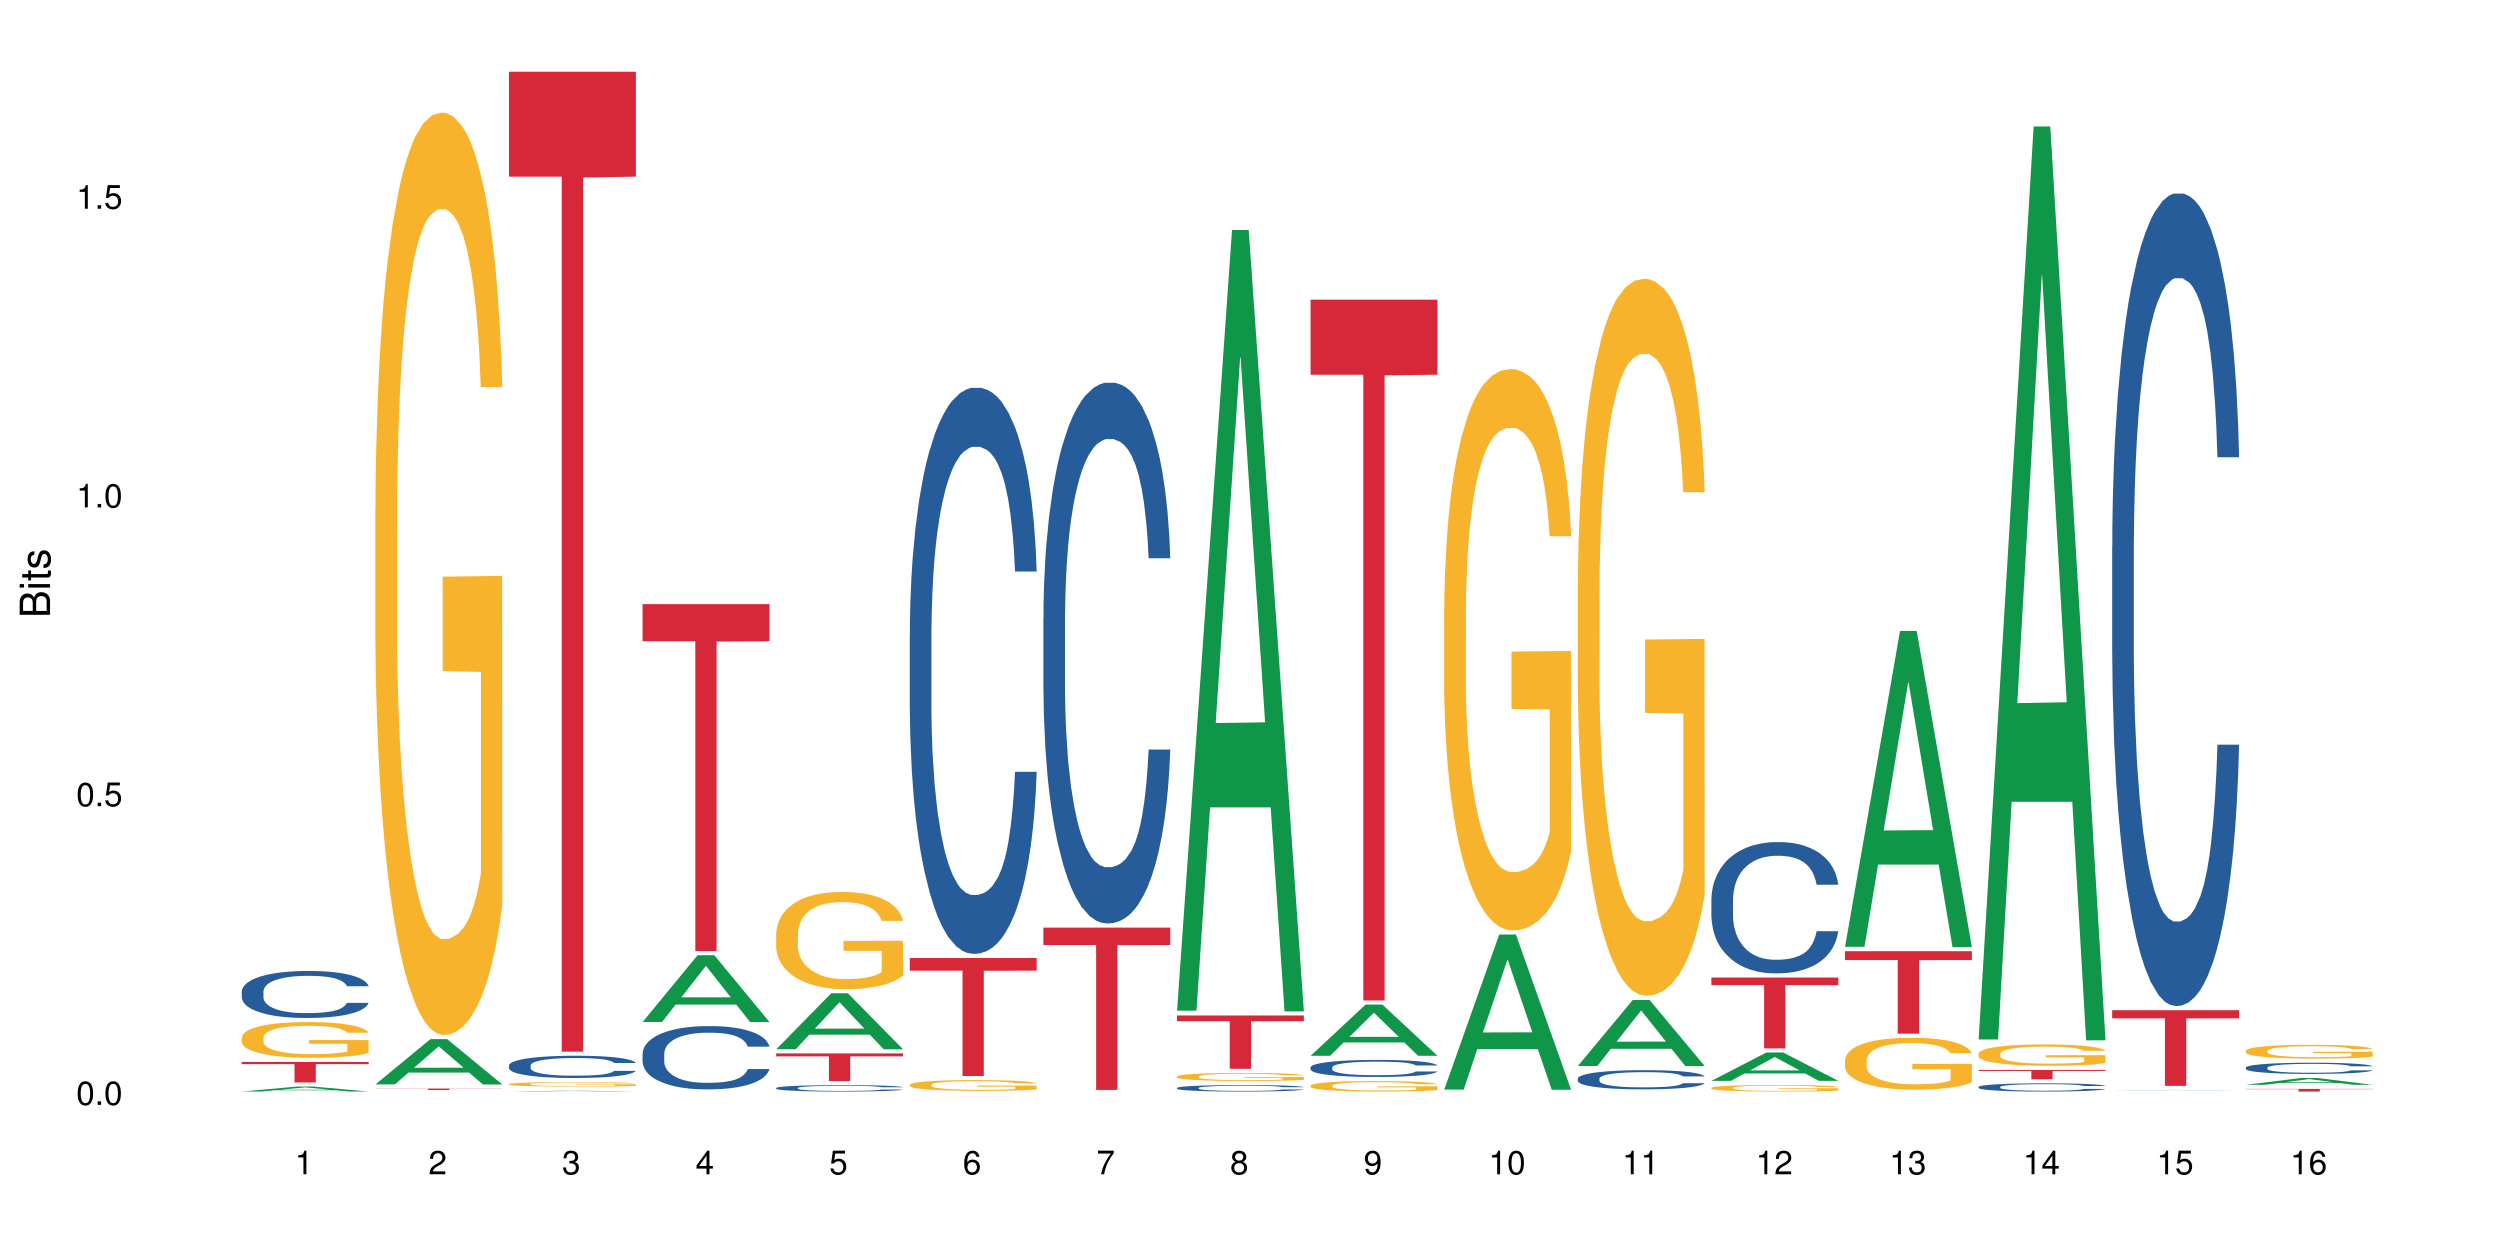 <?xml version="1.0" encoding="UTF-8"?>
<svg xmlns="http://www.w3.org/2000/svg" xmlns:xlink="http://www.w3.org/1999/xlink" width="720pt" height="360pt" viewBox="0 0 720 360" version="1.1">
<defs>
<g>
<symbol overflow="visible" id="glyph0-0">
<path style="stroke:none;" d=""/>
</symbol>
<symbol overflow="visible" id="glyph0-1">
<path style="stroke:none;" d="M 2.641 -6.797 C 2 -6.797 1.422 -6.531 1.078 -6.047 C 0.641 -5.453 0.406 -4.547 0.406 -3.297 C 0.406 -1 1.188 0.219 2.641 0.219 C 4.078 0.219 4.859 -1 4.859 -3.234 C 4.859 -4.562 4.656 -5.438 4.203 -6.047 C 3.844 -6.531 3.281 -6.797 2.641 -6.797 Z M 2.641 -6.047 C 3.547 -6.047 4 -5.125 4 -3.312 C 4 -1.375 3.562 -0.484 2.625 -0.484 C 1.734 -0.484 1.281 -1.422 1.281 -3.281 C 1.281 -5.141 1.734 -6.047 2.641 -6.047 Z M 2.641 -6.047 "/>
</symbol>
<symbol overflow="visible" id="glyph0-2">
<path style="stroke:none;" d="M 1.828 -1 L 0.828 -1 L 0.828 0 L 1.828 0 Z M 1.828 -1 "/>
</symbol>
<symbol overflow="visible" id="glyph0-3">
<path style="stroke:none;" d="M 4.562 -6.797 L 1.062 -6.797 L 0.547 -3.094 L 1.328 -3.094 C 1.719 -3.562 2.047 -3.734 2.578 -3.734 C 3.484 -3.734 4.062 -3.109 4.062 -2.094 C 4.062 -1.125 3.484 -0.531 2.578 -0.531 C 1.828 -0.531 1.375 -0.906 1.188 -1.672 L 0.328 -1.672 C 0.453 -1.109 0.547 -0.844 0.75 -0.594 C 1.125 -0.078 1.828 0.219 2.594 0.219 C 3.969 0.219 4.922 -0.781 4.922 -2.219 C 4.922 -3.562 4.031 -4.484 2.719 -4.484 C 2.25 -4.484 1.859 -4.359 1.469 -4.062 L 1.734 -5.969 L 4.562 -5.969 Z M 4.562 -6.797 "/>
</symbol>
<symbol overflow="visible" id="glyph0-4">
<path style="stroke:none;" d="M 2.484 -4.844 L 2.484 0 L 3.328 0 L 3.328 -6.797 L 2.766 -6.797 C 2.469 -5.75 2.281 -5.609 0.984 -5.453 L 0.984 -4.844 Z M 2.484 -4.844 "/>
</symbol>
<symbol overflow="visible" id="glyph0-5">
<path style="stroke:none;" d="M 4.859 -0.828 L 1.281 -0.828 C 1.359 -1.391 1.672 -1.75 2.5 -2.234 L 3.469 -2.75 C 4.406 -3.266 4.906 -3.969 4.906 -4.812 C 4.906 -5.375 4.672 -5.906 4.266 -6.266 C 3.859 -6.625 3.375 -6.797 2.719 -6.797 C 1.859 -6.797 1.219 -6.5 0.844 -5.922 C 0.609 -5.562 0.5 -5.125 0.484 -4.438 L 1.328 -4.438 C 1.359 -4.906 1.406 -5.188 1.531 -5.406 C 1.75 -5.812 2.188 -6.062 2.703 -6.062 C 3.469 -6.062 4.031 -5.516 4.031 -4.781 C 4.031 -4.25 3.719 -3.797 3.125 -3.438 L 2.234 -2.938 C 0.812 -2.141 0.406 -1.5 0.328 0 L 4.859 0 Z M 4.859 -0.828 "/>
</symbol>
<symbol overflow="visible" id="glyph0-6">
<path style="stroke:none;" d="M 2.125 -3.125 L 2.578 -3.125 C 3.516 -3.125 3.984 -2.703 3.984 -1.891 C 3.984 -1.031 3.469 -0.531 2.578 -0.531 C 1.656 -0.531 1.203 -0.984 1.156 -1.969 L 0.312 -1.969 C 0.344 -1.422 0.438 -1.078 0.609 -0.766 C 0.953 -0.109 1.625 0.219 2.547 0.219 C 3.953 0.219 4.859 -0.609 4.859 -1.906 C 4.859 -2.766 4.516 -3.25 3.703 -3.516 C 4.344 -3.766 4.656 -4.25 4.656 -4.938 C 4.656 -6.109 3.875 -6.797 2.578 -6.797 C 1.203 -6.797 0.484 -6.047 0.453 -4.609 L 1.297 -4.609 C 1.312 -5.016 1.344 -5.25 1.453 -5.453 C 1.641 -5.828 2.062 -6.062 2.594 -6.062 C 3.344 -6.062 3.797 -5.625 3.797 -4.906 C 3.797 -4.422 3.609 -4.141 3.25 -3.984 C 3.016 -3.891 2.719 -3.844 2.125 -3.844 Z M 2.125 -3.125 "/>
</symbol>
<symbol overflow="visible" id="glyph0-7">
<path style="stroke:none;" d="M 3.141 -1.625 L 3.141 0 L 3.984 0 L 3.984 -1.625 L 4.984 -1.625 L 4.984 -2.391 L 3.984 -2.391 L 3.984 -6.797 L 3.359 -6.797 L 0.266 -2.516 L 0.266 -1.625 Z M 3.141 -2.391 L 1 -2.391 L 3.141 -5.359 Z M 3.141 -2.391 "/>
</symbol>
<symbol overflow="visible" id="glyph0-8">
<path style="stroke:none;" d="M 4.781 -5.031 C 4.609 -6.141 3.891 -6.797 2.844 -6.797 C 2.094 -6.797 1.422 -6.438 1.031 -5.828 C 0.609 -5.172 0.406 -4.344 0.406 -3.094 C 0.406 -1.953 0.578 -1.234 0.984 -0.625 C 1.359 -0.078 1.953 0.219 2.703 0.219 C 3.984 0.219 4.922 -0.734 4.922 -2.078 C 4.922 -3.344 4.062 -4.234 2.844 -4.234 C 2.172 -4.234 1.641 -3.969 1.281 -3.469 C 1.281 -5.125 1.828 -6.047 2.797 -6.047 C 3.391 -6.047 3.797 -5.672 3.938 -5.031 Z M 2.734 -3.484 C 3.547 -3.484 4.062 -2.922 4.062 -2 C 4.062 -1.156 3.484 -0.531 2.703 -0.531 C 1.922 -0.531 1.328 -1.188 1.328 -2.047 C 1.328 -2.891 1.906 -3.484 2.734 -3.484 Z M 2.734 -3.484 "/>
</symbol>
<symbol overflow="visible" id="glyph0-9">
<path style="stroke:none;" d="M 4.984 -6.797 L 0.438 -6.797 L 0.438 -5.969 L 4.109 -5.969 C 2.5 -3.656 1.828 -2.234 1.328 0 L 2.219 0 C 2.594 -2.172 3.453 -4.047 4.984 -6.094 Z M 4.984 -6.797 "/>
</symbol>
<symbol overflow="visible" id="glyph0-10">
<path style="stroke:none;" d="M 3.75 -3.578 C 4.453 -4 4.688 -4.344 4.688 -4.984 C 4.688 -6.047 3.844 -6.797 2.641 -6.797 C 1.438 -6.797 0.594 -6.047 0.594 -4.984 C 0.594 -4.359 0.828 -4.016 1.516 -3.578 C 0.734 -3.203 0.359 -2.641 0.359 -1.891 C 0.359 -0.641 1.297 0.219 2.641 0.219 C 3.984 0.219 4.922 -0.641 4.922 -1.875 C 4.922 -2.641 4.531 -3.203 3.75 -3.578 Z M 2.641 -6.047 C 3.359 -6.047 3.812 -5.625 3.812 -4.969 C 3.812 -4.344 3.344 -3.922 2.641 -3.922 C 1.922 -3.922 1.453 -4.344 1.453 -4.984 C 1.453 -5.625 1.922 -6.047 2.641 -6.047 Z M 2.641 -3.203 C 3.484 -3.203 4.062 -2.672 4.062 -1.875 C 4.062 -1.062 3.484 -0.531 2.625 -0.531 C 1.797 -0.531 1.219 -1.078 1.219 -1.875 C 1.219 -2.672 1.797 -3.203 2.641 -3.203 Z M 2.641 -3.203 "/>
</symbol>
<symbol overflow="visible" id="glyph0-11">
<path style="stroke:none;" d="M 0.516 -1.547 C 0.672 -0.438 1.406 0.219 2.438 0.219 C 3.188 0.219 3.859 -0.141 4.266 -0.75 C 4.688 -1.406 4.891 -2.25 4.891 -3.484 C 4.891 -4.625 4.703 -5.359 4.312 -5.953 C 3.938 -6.5 3.344 -6.797 2.594 -6.797 C 1.297 -6.797 0.359 -5.844 0.359 -4.516 C 0.359 -3.25 1.234 -2.344 2.453 -2.344 C 3.094 -2.344 3.562 -2.578 4.016 -3.109 C 4 -1.453 3.469 -0.531 2.5 -0.531 C 1.906 -0.531 1.484 -0.906 1.359 -1.547 Z M 2.578 -6.062 C 3.375 -6.062 3.969 -5.406 3.969 -4.531 C 3.969 -3.688 3.375 -3.094 2.547 -3.094 C 1.734 -3.094 1.234 -3.672 1.234 -4.578 C 1.234 -5.438 1.797 -6.062 2.578 -6.062 Z M 2.578 -6.062 "/>
</symbol>
<symbol overflow="visible" id="glyph1-0">
<path style="stroke:none;" d=""/>
</symbol>
<symbol overflow="visible" id="glyph1-1">
<path style="stroke:none;" d="M 0 -0.953 L 0 -4.891 C 0 -5.719 -0.234 -6.344 -0.734 -6.797 C -1.188 -7.234 -1.812 -7.469 -2.5 -7.469 C -3.547 -7.469 -4.188 -7 -4.625 -5.875 C -4.984 -6.672 -5.641 -7.094 -6.531 -7.094 C -7.156 -7.094 -7.734 -6.859 -8.141 -6.391 C -8.562 -5.938 -8.75 -5.344 -8.75 -4.5 L -8.75 -0.953 Z M -4.984 -2.062 L -7.766 -2.062 L -7.766 -4.219 C -7.766 -4.844 -7.688 -5.203 -7.453 -5.5 C -7.219 -5.812 -6.859 -5.969 -6.375 -5.969 C -5.906 -5.969 -5.531 -5.812 -5.297 -5.5 C -5.062 -5.203 -4.984 -4.844 -4.984 -4.219 Z M -0.984 -2.062 L -4 -2.062 L -4 -4.781 C -4 -5.328 -3.859 -5.688 -3.578 -5.953 C -3.297 -6.219 -2.922 -6.359 -2.484 -6.359 C -2.062 -6.359 -1.688 -6.219 -1.406 -5.953 C -1.109 -5.688 -0.984 -5.328 -0.984 -4.781 Z M -0.984 -2.062 "/>
</symbol>
<symbol overflow="visible" id="glyph1-2">
<path style="stroke:none;" d="M -6.281 -1.797 L -6.281 -0.797 L 0 -0.797 L 0 -1.797 Z M -8.75 -1.797 L -8.75 -0.797 L -7.484 -0.797 L -7.484 -1.797 Z M -8.75 -1.797 "/>
</symbol>
<symbol overflow="visible" id="glyph1-3">
<path style="stroke:none;" d="M -6.281 -3.047 L -6.281 -2.016 L -8.016 -2.016 L -8.016 -1.016 L -6.281 -1.016 L -6.281 -0.172 L -5.469 -0.172 L -5.469 -1.016 L -0.719 -1.016 C -0.078 -1.016 0.281 -1.453 0.281 -2.234 C 0.281 -2.469 0.25 -2.719 0.188 -3.047 L -0.641 -3.047 C -0.609 -2.922 -0.594 -2.766 -0.594 -2.562 C -0.594 -2.141 -0.719 -2.016 -1.156 -2.016 L -5.469 -2.016 L -5.469 -3.047 Z M -6.281 -3.047 "/>
</symbol>
<symbol overflow="visible" id="glyph1-4">
<path style="stroke:none;" d="M -4.531 -5.25 C -5.766 -5.25 -6.469 -4.422 -6.469 -2.969 C -6.469 -1.516 -5.719 -0.562 -4.547 -0.562 C -3.562 -0.562 -3.094 -1.062 -2.734 -2.562 L -2.516 -3.484 C -2.344 -4.188 -2.094 -4.469 -1.625 -4.469 C -1.047 -4.469 -0.641 -3.875 -0.641 -3 C -0.641 -2.453 -0.797 -2 -1.062 -1.75 C -1.25 -1.594 -1.422 -1.531 -1.875 -1.469 L -1.875 -0.406 C -0.422 -0.453 0.281 -1.266 0.281 -2.922 C 0.281 -4.5 -0.5 -5.516 -1.719 -5.516 C -2.656 -5.516 -3.172 -4.984 -3.469 -3.734 L -3.703 -2.766 C -3.891 -1.953 -4.156 -1.609 -4.594 -1.609 C -5.172 -1.609 -5.547 -2.125 -5.547 -2.938 C -5.547 -3.75 -5.203 -4.172 -4.531 -4.203 Z M -4.531 -5.25 "/>
</symbol>
</g>
</defs>
<g id="surface94289">
<rect x="0" y="0" width="720" height="360" style="fill:rgb(100%,100%,100%);fill-opacity:1;stroke:none;"/>
<path style=" stroke:none;fill-rule:nonzero;fill:rgb(6.275%,58.824%,28.235%);fill-opacity:1;" d="M 69.629 314.371 L 69.668 314.367 L 85.484 312.93 L 90.289 312.93 L 106.184 314.371 L 100.598 314.371 L 96.613 313.996 L 79.156 313.996 L 75.254 314.371 L 69.629 314.371 L 80.836 313.84 L 95.012 313.836 L 87.945 313.164 L 87.867 313.164 L 87.789 313.168 L 80.797 313.836 L 80.836 313.84 Z M 69.629 314.371 "/>
<path style=" stroke:none;fill-rule:nonzero;fill:rgb(14.51%,36.078%,60%);fill-opacity:1;" d="M 69.629 285.535 L 69.676 285.52 L 69.676 285.223 L 69.809 284.754 L 70.121 284.16 L 70.434 283.754 L 71.234 283.023 L 72.348 282.316 L 73.508 281.773 L 74.355 281.453 L 75.113 281.203 L 76.852 280.746 L 77.965 280.512 L 79.168 280.301 L 80.641 280.09 L 81.711 279.969 L 84.117 279.77 L 85.898 279.684 L 87.281 279.645 L 90.27 279.645 L 92.051 279.695 L 93.344 279.758 L 94.77 279.855 L 95.973 279.969 L 98.07 280.238 L 99.941 280.586 L 100.789 280.785 L 102.125 281.168 L 103.152 281.539 L 103.863 281.859 L 104.668 282.316 L 105.379 282.875 L 105.914 283.504 L 106.184 284.035 L 99.941 284.035 L 99.629 283.543 L 99.273 283.16 L 98.605 282.652 L 97.938 282.293 L 97 281.934 L 96.152 281.699 L 94.992 281.465 L 93.969 281.316 L 92.898 281.203 L 91.875 281.129 L 89.91 281.055 L 87.637 281.055 L 86.793 281.082 L 85.055 281.18 L 84.117 281.266 L 82.781 281.438 L 81.844 281.602 L 80.73 281.848 L 79.973 282.059 L 79.035 282.379 L 78.367 282.664 L 77.609 283.07 L 77.164 283.383 L 76.762 283.727 L 76.406 284.137 L 76.137 284.57 L 75.961 285.027 L 75.871 285.473 L 75.871 287.391 L 75.961 287.836 L 76.184 288.355 L 76.762 289.109 L 77.609 289.766 L 78.59 290.285 L 79.527 290.656 L 80.059 290.828 L 80.773 291.027 L 81.887 291.273 L 83.492 291.52 L 84.43 291.621 L 85.855 291.719 L 87.328 291.77 L 89.289 291.77 L 91.027 291.719 L 92.184 291.656 L 93.391 291.559 L 95.039 291.348 L 96.062 291.148 L 96.953 290.914 L 97.625 290.68 L 98.07 290.48 L 98.738 290.098 L 99.273 289.68 L 99.676 289.246 L 99.941 288.824 L 106.184 288.824 L 105.914 289.32 L 105.516 289.801 L 105.113 290.16 L 104.488 290.594 L 103.773 290.977 L 102.75 291.41 L 101.902 291.695 L 100.789 292.004 L 99.762 292.238 L 98.648 292.449 L 97 292.695 L 95.93 292.82 L 94.77 292.93 L 93.391 293.031 L 91.648 293.117 L 89.777 293.168 L 88.039 293.18 L 86.168 293.152 L 84.785 293.105 L 82.957 292.992 L 80.684 292.77 L 79.035 292.535 L 77.742 292.301 L 76.629 292.055 L 75.379 291.719 L 73.773 291.176 L 72.793 290.754 L 72.125 290.406 L 71.367 289.926 L 70.832 289.492 L 70.207 288.801 L 69.762 287.922 L 69.629 287.242 Z M 69.629 285.535 "/>
<path style=" stroke:none;fill-rule:nonzero;fill:rgb(96.863%,70.196%,16.863%);fill-opacity:1;" d="M 69.629 298.77 L 69.676 298.758 L 69.676 298.57 L 69.852 298.148 L 70.297 297.566 L 70.879 297.086 L 71.5 296.707 L 71.902 296.512 L 72.57 296.23 L 73.152 296.023 L 74.621 295.598 L 76.496 295.203 L 77.52 295.035 L 78.68 294.875 L 80.328 294.695 L 81.086 294.633 L 83.402 294.48 L 86.035 294.387 L 88.93 294.359 L 90.27 294.367 L 92.098 294.406 L 94.594 294.508 L 96.02 294.602 L 97.133 294.695 L 98.293 294.82 L 99.719 295.008 L 101.055 295.234 L 102.125 295.457 L 103.195 295.742 L 104.086 296.043 L 104.844 296.371 L 105.516 296.766 L 105.914 297.094 L 106.184 297.422 L 99.984 297.422 L 99.629 297.094 L 99.227 296.84 L 98.559 296.531 L 97.891 296.305 L 97.223 296.125 L 95.973 295.883 L 94.906 295.73 L 93.566 295.598 L 92.273 295.516 L 90.805 295.457 L 89.91 295.441 L 87.551 295.441 L 85.41 295.504 L 84.16 295.582 L 83.27 295.656 L 82.023 295.797 L 81.266 295.91 L 80.816 295.984 L 79.48 296.277 L 78.59 296.539 L 78.098 296.719 L 77.477 297 L 77.027 297.254 L 76.539 297.629 L 76.27 297.914 L 75.914 298.551 L 75.871 300.246 L 76.004 300.602 L 76.27 300.988 L 76.629 301.324 L 77.164 301.684 L 77.699 301.957 L 78.633 302.324 L 79.438 302.566 L 80.059 302.727 L 81.266 302.98 L 81.754 303.066 L 82.914 303.234 L 84.117 303.367 L 85.59 303.48 L 86.703 303.535 L 88.484 303.582 L 90.758 303.582 L 93.434 303.527 L 95.129 303.449 L 96.285 303.375 L 97.043 303.309 L 97.98 303.207 L 98.648 303.113 L 99.273 303.008 L 100.031 302.848 L 100.031 300.602 L 89.02 300.594 L 89.02 299.539 L 106.137 299.531 L 106.184 303.207 L 105.246 303.461 L 104.086 303.703 L 102.973 303.895 L 101.812 304.051 L 100.164 304.23 L 98.828 304.344 L 96.777 304.477 L 94.906 304.559 L 92.941 304.617 L 91.203 304.645 L 89.152 304.656 L 87.328 304.637 L 85.363 304.578 L 83.805 304.504 L 82.379 304.41 L 80.953 304.289 L 79.168 304.09 L 78.012 303.93 L 76.805 303.734 L 75.602 303.496 L 74.531 303.242 L 73.82 303.047 L 73.105 302.82 L 72.348 302.539 L 71.637 302.219 L 71.102 301.926 L 70.609 301.598 L 70.254 301.289 L 69.898 300.863 L 69.719 300.527 L 69.629 300.234 Z M 69.629 298.77 "/>
<path style=" stroke:none;fill-rule:nonzero;fill:rgb(83.922%,15.686%,22.353%);fill-opacity:1;" d="M 69.629 305.832 L 106.184 305.832 L 106.184 306.469 L 90.949 306.473 L 90.949 311.75 L 84.82 311.75 L 84.82 306.477 L 84.73 306.469 L 69.629 306.469 Z M 69.629 305.832 "/>
<path style=" stroke:none;fill-rule:nonzero;fill:rgb(6.275%,58.824%,28.235%);fill-opacity:1;" d="M 108.105 312.312 L 108.145 312.301 L 123.961 299.262 L 128.766 299.262 L 144.66 312.324 L 139.074 312.324 L 135.09 308.914 L 117.637 308.914 L 113.73 312.312 L 108.105 312.312 L 119.312 307.504 L 133.492 307.492 L 126.422 301.395 L 126.344 301.383 L 126.266 301.422 L 119.273 307.492 L 119.312 307.504 Z M 108.105 312.312 "/>
<path style=" stroke:none;fill-rule:nonzero;fill:rgb(96.863%,70.196%,16.863%);fill-opacity:1;" d="M 108.105 146.195 L 108.152 145.949 L 108.152 141.098 L 108.328 130.18 L 108.773 115.137 L 109.355 102.762 L 109.98 93.059 L 110.379 87.961 L 111.047 80.684 L 111.629 75.344 L 113.098 64.426 L 114.973 54.234 L 115.996 49.867 L 117.156 45.742 L 118.805 41.133 L 119.562 39.434 L 121.879 35.551 L 124.512 33.125 L 127.406 32.398 L 128.746 32.641 L 130.574 33.609 L 133.07 36.281 L 134.496 38.707 L 135.609 41.133 L 136.77 44.289 L 138.195 49.141 L 139.531 54.965 L 140.602 60.785 L 141.672 68.066 L 142.562 75.828 L 143.32 84.32 L 143.992 94.512 L 144.391 103.004 L 144.66 111.496 L 138.465 111.496 L 138.105 103.004 L 137.707 96.453 L 137.035 88.445 L 136.367 82.625 L 135.699 78.012 L 134.453 71.703 L 133.383 67.824 L 132.043 64.426 L 130.75 62.242 L 129.281 60.785 L 128.391 60.301 L 126.027 60.301 L 123.887 62 L 122.637 63.941 L 121.746 65.883 L 120.5 69.52 L 119.742 72.434 L 119.297 74.375 L 117.957 81.895 L 117.066 88.688 L 116.574 93.301 L 115.953 100.578 L 115.508 107.129 L 115.016 116.836 L 114.75 124.113 L 114.391 140.613 L 114.348 184.289 L 114.48 193.508 L 114.75 203.457 L 115.105 212.191 L 115.641 221.41 L 116.176 228.445 L 117.109 237.91 L 117.914 244.219 L 118.539 248.344 L 119.742 254.895 L 120.23 257.078 L 121.391 261.445 L 122.594 264.844 L 124.066 267.754 L 125.18 269.211 L 126.961 270.422 L 129.234 270.422 L 131.91 268.965 L 133.605 267.027 L 134.762 265.086 L 135.52 263.387 L 136.457 260.719 L 137.125 258.289 L 137.75 255.621 L 138.508 251.496 L 138.508 193.508 L 127.496 193.266 L 127.496 166.09 L 144.613 165.848 L 144.66 260.719 L 143.723 267.27 L 142.562 273.578 L 141.449 278.43 L 140.289 282.555 L 138.641 287.164 L 137.305 290.074 L 135.254 293.473 L 133.383 295.656 L 131.422 297.113 L 129.68 297.84 L 127.633 298.082 L 125.805 297.598 L 123.844 296.141 L 122.281 294.199 L 120.855 291.773 L 119.43 288.621 L 117.645 283.523 L 116.488 279.398 L 115.285 274.305 L 114.078 268.238 L 113.012 261.688 L 112.297 256.594 L 111.582 250.77 L 110.824 243.488 L 110.113 235.242 L 109.578 227.719 L 109.086 219.227 L 108.73 211.219 L 108.375 200.301 L 108.195 191.566 L 108.105 184.043 Z M 108.105 146.195 "/>
<path style=" stroke:none;fill-rule:nonzero;fill:rgb(83.922%,15.686%,22.353%);fill-opacity:1;" d="M 108.105 313.504 L 144.66 313.504 L 144.66 313.551 L 129.426 313.551 L 129.426 313.93 L 123.297 313.93 L 123.297 313.551 L 108.105 313.551 Z M 108.105 313.504 "/>
<path style=" stroke:none;fill-rule:nonzero;fill:rgb(6.275%,58.824%,28.235%);fill-opacity:1;" d="M 146.582 314.371 L 146.621 314.371 L 162.438 314.125 L 167.242 314.125 L 183.137 314.371 L 177.551 314.371 L 173.57 314.309 L 156.113 314.309 L 152.207 314.371 L 146.582 314.371 L 157.793 314.281 L 171.969 314.281 L 164.898 314.168 L 164.742 314.168 L 157.754 314.281 L 157.793 314.281 Z M 146.582 314.371 "/>
<path style=" stroke:none;fill-rule:nonzero;fill:rgb(14.51%,36.078%,60%);fill-opacity:1;" d="M 146.582 306.844 L 146.629 306.84 L 146.629 306.699 L 146.762 306.477 L 147.074 306.195 L 147.387 306.004 L 148.188 305.656 L 149.301 305.324 L 150.461 305.066 L 151.309 304.914 L 152.066 304.797 L 153.805 304.578 L 154.918 304.469 L 156.121 304.367 L 157.594 304.27 L 158.664 304.211 L 161.07 304.117 L 162.855 304.078 L 164.234 304.059 L 167.223 304.059 L 169.004 304.082 L 170.297 304.109 L 171.727 304.156 L 172.93 304.211 L 175.023 304.34 L 176.895 304.504 L 177.742 304.598 L 179.078 304.777 L 180.105 304.953 L 180.82 305.105 L 181.621 305.324 L 182.336 305.586 L 182.867 305.887 L 183.137 306.137 L 176.895 306.137 L 176.582 305.902 L 176.227 305.723 L 175.559 305.48 L 174.891 305.312 L 173.953 305.141 L 173.105 305.031 L 171.949 304.918 L 170.922 304.848 L 169.852 304.797 L 168.828 304.762 L 166.867 304.727 L 164.594 304.727 L 163.746 304.738 L 162.008 304.785 L 161.07 304.824 L 159.734 304.906 L 158.797 304.984 L 157.684 305.102 L 156.926 305.199 L 155.988 305.352 L 155.32 305.488 L 154.562 305.68 L 154.117 305.828 L 153.715 305.992 L 153.359 306.184 L 153.09 306.387 L 152.914 306.605 L 152.824 306.816 L 152.824 307.723 L 152.914 307.934 L 153.137 308.18 L 153.715 308.535 L 154.562 308.848 L 155.543 309.094 L 156.48 309.27 L 157.016 309.352 L 157.727 309.445 L 158.844 309.562 L 160.445 309.68 L 161.383 309.727 L 162.809 309.773 L 164.281 309.797 L 166.242 309.797 L 167.98 309.773 L 169.141 309.742 L 170.344 309.695 L 171.992 309.598 L 173.016 309.504 L 173.91 309.391 L 174.578 309.281 L 175.023 309.188 L 175.691 309.004 L 176.227 308.805 L 176.629 308.602 L 176.895 308.402 L 183.137 308.402 L 182.867 308.637 L 182.469 308.863 L 182.066 309.035 L 181.441 309.238 L 180.73 309.422 L 179.703 309.625 L 178.855 309.762 L 177.742 309.906 L 176.719 310.02 L 175.602 310.117 L 173.953 310.234 L 172.883 310.293 L 171.727 310.344 L 170.344 310.391 L 168.605 310.434 L 166.73 310.457 L 164.992 310.461 L 163.121 310.449 L 161.738 310.426 L 159.91 310.375 L 157.637 310.27 L 155.988 310.16 L 154.695 310.047 L 153.582 309.93 L 152.332 309.773 L 150.73 309.516 L 149.75 309.316 L 149.078 309.152 L 148.32 308.922 L 147.785 308.719 L 147.164 308.391 L 146.719 307.977 L 146.582 307.652 Z M 146.582 306.844 "/>
<path style=" stroke:none;fill-rule:nonzero;fill:rgb(96.863%,70.196%,16.863%);fill-opacity:1;" d="M 146.582 312.199 L 146.629 312.199 L 146.629 312.176 L 146.805 312.121 L 147.25 312.047 L 147.832 311.988 L 148.457 311.941 L 148.855 311.914 L 149.523 311.879 L 150.105 311.852 L 151.574 311.801 L 153.449 311.75 L 154.473 311.727 L 155.633 311.707 L 157.281 311.684 L 158.039 311.676 L 160.359 311.656 L 162.988 311.645 L 165.887 311.641 L 167.223 311.645 L 169.051 311.648 L 171.547 311.66 L 172.973 311.672 L 174.086 311.684 L 175.246 311.699 L 176.672 311.723 L 178.012 311.754 L 179.078 311.781 L 180.148 311.816 L 181.043 311.855 L 181.801 311.898 L 182.469 311.945 L 182.867 311.988 L 183.137 312.031 L 176.941 312.031 L 176.582 311.988 L 176.184 311.957 L 175.516 311.918 L 174.844 311.891 L 174.176 311.867 L 172.93 311.836 L 171.859 311.816 L 170.52 311.801 L 169.227 311.789 L 167.758 311.781 L 166.867 311.777 L 164.504 311.777 L 162.363 311.789 L 161.117 311.797 L 160.223 311.805 L 158.977 311.824 L 158.219 311.84 L 157.773 311.848 L 156.434 311.887 L 155.543 311.918 L 155.055 311.941 L 154.43 311.977 L 153.984 312.008 L 153.492 312.059 L 153.227 312.094 L 152.867 312.172 L 152.824 312.387 L 152.957 312.434 L 153.227 312.48 L 153.582 312.523 L 154.117 312.57 L 154.652 312.605 L 155.586 312.652 L 156.391 312.684 L 157.016 312.703 L 158.219 312.734 L 158.707 312.746 L 159.867 312.766 L 161.07 312.785 L 162.543 312.797 L 163.656 312.805 L 165.438 312.812 L 167.711 312.812 L 170.387 312.805 L 172.082 312.793 L 173.242 312.785 L 174 312.777 L 174.934 312.762 L 175.602 312.75 L 176.227 312.738 L 176.984 312.719 L 176.984 312.434 L 165.973 312.434 L 165.973 312.297 L 183.094 312.297 L 183.137 312.762 L 182.199 312.797 L 181.043 312.828 L 179.926 312.852 L 178.77 312.871 L 177.117 312.895 L 175.781 312.906 L 173.73 312.926 L 171.859 312.934 L 169.898 312.941 L 168.16 312.945 L 164.281 312.945 L 162.32 312.938 L 160.758 312.93 L 159.332 312.914 L 157.906 312.902 L 156.121 312.875 L 154.965 312.855 L 153.762 312.832 L 152.555 312.801 L 151.488 312.77 L 150.059 312.715 L 149.301 312.68 L 148.59 312.637 L 148.055 312.602 L 147.562 312.559 L 147.207 312.52 L 146.852 312.465 L 146.672 312.426 L 146.582 312.387 Z M 146.582 312.199 "/>
<path style=" stroke:none;fill-rule:nonzero;fill:rgb(83.922%,15.686%,22.353%);fill-opacity:1;" d="M 146.582 20.664 L 183.137 20.664 L 183.137 50.871 L 167.902 51.137 L 167.902 302.879 L 161.773 302.879 L 161.773 51.402 L 161.684 50.871 L 146.582 50.871 Z M 146.582 20.664 "/>
<path style=" stroke:none;fill-rule:nonzero;fill:rgb(6.275%,58.824%,28.235%);fill-opacity:1;" d="M 185.059 294.328 L 185.098 294.309 L 200.914 275.094 L 205.719 275.094 L 221.613 294.348 L 216.027 294.348 L 212.047 289.32 L 194.59 289.32 L 190.684 294.328 L 185.059 294.328 L 196.27 287.242 L 210.445 287.223 L 203.375 278.238 L 203.297 278.223 L 203.219 278.273 L 196.23 287.223 L 196.27 287.242 Z M 185.059 294.328 "/>
<path style=" stroke:none;fill-rule:nonzero;fill:rgb(14.51%,36.078%,60%);fill-opacity:1;" d="M 185.059 303.453 L 185.105 303.438 L 185.105 303.039 L 185.238 302.406 L 185.551 301.605 L 185.863 301.055 L 186.664 300.074 L 187.781 299.125 L 188.938 298.391 L 189.785 297.957 L 190.543 297.625 L 192.281 297.008 L 193.395 296.691 L 194.602 296.41 L 196.07 296.125 L 197.141 295.957 L 199.547 295.691 L 201.332 295.574 L 202.711 295.527 L 205.699 295.527 L 207.484 295.594 L 208.773 295.676 L 210.203 295.809 L 211.406 295.957 L 213.5 296.324 L 215.371 296.793 L 216.219 297.059 L 217.559 297.574 L 218.582 298.074 L 219.297 298.508 L 220.098 299.125 L 220.812 299.871 L 221.348 300.723 L 221.613 301.438 L 215.371 301.438 L 215.062 300.773 L 214.703 300.258 L 214.035 299.574 L 213.367 299.09 L 212.43 298.605 L 211.582 298.289 L 210.426 297.973 L 209.398 297.773 L 208.328 297.625 L 207.305 297.523 L 205.344 297.426 L 203.07 297.426 L 202.223 297.457 L 200.484 297.59 L 199.547 297.707 L 198.211 297.941 L 197.273 298.156 L 196.16 298.492 L 195.402 298.773 L 194.465 299.207 L 193.797 299.59 L 193.039 300.141 L 192.594 300.555 L 192.191 301.023 L 191.836 301.57 L 191.57 302.156 L 191.391 302.77 L 191.301 303.371 L 191.301 305.953 L 191.391 306.551 L 191.613 307.254 L 192.191 308.27 L 193.039 309.152 L 194.02 309.852 L 194.957 310.352 L 195.492 310.582 L 196.203 310.852 L 197.32 311.184 L 198.922 311.516 L 199.859 311.648 L 201.285 311.781 L 202.758 311.848 L 204.719 311.848 L 206.457 311.781 L 207.617 311.699 L 208.82 311.566 L 210.469 311.281 L 211.496 311.016 L 212.387 310.699 L 213.055 310.383 L 213.5 310.117 L 214.168 309.602 L 214.703 309.035 L 215.105 308.453 L 215.371 307.887 L 221.613 307.887 L 221.348 308.551 L 220.945 309.199 L 220.543 309.684 L 219.918 310.266 L 219.207 310.785 L 218.18 311.367 L 217.336 311.75 L 216.219 312.164 L 215.195 312.48 L 214.078 312.766 L 212.43 313.098 L 211.359 313.266 L 210.203 313.414 L 208.82 313.547 L 207.082 313.664 L 205.211 313.73 L 203.469 313.75 L 201.598 313.715 L 200.215 313.648 L 198.391 313.5 L 196.117 313.199 L 194.465 312.883 L 193.172 312.566 L 192.059 312.234 L 190.812 311.781 L 189.207 311.051 L 188.227 310.484 L 187.555 310.016 L 186.797 309.367 L 186.266 308.785 L 185.641 307.852 L 185.195 306.668 L 185.059 305.754 Z M 185.059 303.453 "/>
<path style=" stroke:none;fill-rule:nonzero;fill:rgb(83.922%,15.686%,22.353%);fill-opacity:1;" d="M 185.059 173.984 L 221.613 173.984 L 221.613 184.684 L 206.379 184.777 L 206.379 273.914 L 200.25 273.914 L 200.25 184.871 L 200.16 184.684 L 185.059 184.684 Z M 185.059 173.984 "/>
<path style=" stroke:none;fill-rule:nonzero;fill:rgb(6.275%,58.824%,28.235%);fill-opacity:1;" d="M 223.539 302.191 L 223.578 302.176 L 239.391 286.066 L 244.195 286.066 L 260.09 302.207 L 254.504 302.207 L 250.523 297.992 L 233.066 297.992 L 229.16 302.191 L 223.539 302.191 L 234.746 296.25 L 248.922 296.234 L 241.852 288.703 L 241.773 288.688 L 241.695 288.734 L 234.707 296.234 L 234.746 296.25 Z M 223.539 302.191 "/>
<path style=" stroke:none;fill-rule:nonzero;fill:rgb(14.51%,36.078%,60%);fill-opacity:1;" d="M 223.539 313.332 L 223.582 313.328 L 223.582 313.289 L 223.715 313.227 L 224.027 313.145 L 224.34 313.09 L 225.141 312.988 L 226.258 312.895 L 227.414 312.82 L 228.262 312.777 L 229.02 312.742 L 230.758 312.68 L 231.875 312.648 L 233.078 312.621 L 234.547 312.59 L 235.617 312.574 L 238.023 312.547 L 239.809 312.535 L 241.191 312.531 L 244.176 312.531 L 245.961 312.535 L 247.254 312.547 L 248.68 312.559 L 249.883 312.574 L 251.977 312.609 L 253.848 312.656 L 254.695 312.684 L 256.035 312.738 L 257.059 312.789 L 257.773 312.832 L 258.574 312.895 L 259.289 312.969 L 259.824 313.055 L 260.09 313.129 L 253.848 313.129 L 253.539 313.059 L 253.18 313.008 L 252.512 312.938 L 251.844 312.891 L 250.906 312.84 L 250.059 312.809 L 248.902 312.777 L 247.875 312.758 L 246.805 312.742 L 245.781 312.73 L 243.82 312.723 L 241.547 312.723 L 240.699 312.727 L 238.961 312.738 L 238.023 312.75 L 236.688 312.773 L 235.75 312.797 L 234.637 312.828 L 233.879 312.859 L 232.941 312.902 L 232.273 312.941 L 231.516 312.996 L 231.07 313.039 L 230.668 313.086 L 230.312 313.141 L 230.047 313.199 L 229.867 313.262 L 229.777 313.324 L 229.777 313.582 L 229.867 313.645 L 230.09 313.715 L 230.668 313.816 L 231.516 313.906 L 232.496 313.977 L 233.434 314.027 L 233.969 314.051 L 234.68 314.078 L 235.797 314.113 L 237.402 314.145 L 238.336 314.16 L 239.762 314.172 L 241.234 314.18 L 243.195 314.18 L 244.934 314.172 L 246.094 314.164 L 247.297 314.148 L 248.945 314.121 L 249.973 314.094 L 250.863 314.062 L 251.531 314.031 L 251.977 314.004 L 252.645 313.953 L 253.18 313.895 L 253.582 313.836 L 253.848 313.777 L 260.09 313.777 L 259.824 313.848 L 259.422 313.91 L 259.02 313.961 L 258.395 314.02 L 257.684 314.07 L 256.656 314.129 L 255.812 314.168 L 254.695 314.211 L 253.672 314.242 L 252.559 314.27 L 250.906 314.305 L 249.836 314.32 L 248.68 314.336 L 247.297 314.352 L 245.559 314.363 L 243.688 314.367 L 241.949 314.371 L 240.074 314.367 L 238.695 314.359 L 236.867 314.344 L 234.594 314.316 L 232.941 314.281 L 231.648 314.25 L 230.535 314.219 L 229.289 314.172 L 227.684 314.098 L 226.703 314.039 L 226.035 313.992 L 225.277 313.93 L 224.742 313.871 L 224.117 313.773 L 223.672 313.656 L 223.539 313.562 Z M 223.539 313.332 "/>
<path style=" stroke:none;fill-rule:nonzero;fill:rgb(96.863%,70.196%,16.863%);fill-opacity:1;" d="M 223.539 268.875 L 223.582 268.848 L 223.582 268.336 L 223.762 267.188 L 224.207 265.602 L 224.785 264.297 L 225.41 263.273 L 225.812 262.734 L 226.48 261.969 L 227.059 261.406 L 228.531 260.254 L 230.402 259.18 L 231.426 258.719 L 232.586 258.285 L 234.234 257.801 L 234.992 257.621 L 237.312 257.211 L 239.941 256.957 L 242.84 256.879 L 244.176 256.902 L 246.004 257.008 L 248.5 257.289 L 249.926 257.543 L 251.043 257.801 L 252.199 258.133 L 253.625 258.645 L 254.965 259.258 L 256.035 259.871 L 257.105 260.637 L 257.996 261.457 L 258.754 262.352 L 259.422 263.426 L 259.824 264.32 L 260.09 265.215 L 253.895 265.215 L 253.539 264.32 L 253.137 263.633 L 252.469 262.785 L 251.801 262.172 L 251.129 261.688 L 249.883 261.023 L 248.812 260.613 L 247.477 260.254 L 246.184 260.023 L 244.711 259.871 L 243.82 259.82 L 241.457 259.82 L 239.316 260 L 238.07 260.203 L 237.18 260.41 L 235.93 260.793 L 235.172 261.098 L 234.727 261.305 L 233.391 262.098 L 232.496 262.812 L 232.008 263.297 L 231.383 264.066 L 230.938 264.758 L 230.445 265.781 L 230.18 266.547 L 229.824 268.285 L 229.777 272.891 L 229.91 273.863 L 230.18 274.91 L 230.535 275.832 L 231.07 276.805 L 231.605 277.543 L 232.543 278.543 L 233.344 279.207 L 233.969 279.641 L 235.172 280.332 L 235.664 280.562 L 236.82 281.023 L 238.023 281.383 L 239.496 281.688 L 240.609 281.84 L 242.395 281.969 L 244.668 281.969 L 247.34 281.816 L 249.035 281.613 L 250.195 281.406 L 250.953 281.227 L 251.887 280.945 L 252.559 280.691 L 253.18 280.41 L 253.938 279.973 L 253.938 273.863 L 242.93 273.836 L 242.93 270.973 L 260.047 270.945 L 260.09 280.945 L 259.152 281.637 L 257.996 282.301 L 256.879 282.812 L 255.723 283.25 L 254.074 283.734 L 252.734 284.043 L 250.684 284.398 L 248.812 284.629 L 246.852 284.781 L 245.113 284.859 L 243.062 284.887 L 241.234 284.836 L 239.273 284.68 L 237.711 284.477 L 236.285 284.219 L 234.859 283.887 L 233.078 283.352 L 231.918 282.914 L 230.715 282.379 L 229.512 281.738 L 228.441 281.047 L 227.727 280.512 L 227.016 279.898 L 226.258 279.129 L 225.543 278.262 L 225.008 277.469 L 224.52 276.574 L 224.16 275.73 L 223.805 274.578 L 223.625 273.656 L 223.539 272.863 Z M 223.539 268.875 "/>
<path style=" stroke:none;fill-rule:nonzero;fill:rgb(83.922%,15.686%,22.353%);fill-opacity:1;" d="M 223.539 303.387 L 260.09 303.387 L 260.09 304.238 L 244.855 304.246 L 244.855 311.352 L 238.727 311.352 L 238.727 304.254 L 238.637 304.238 L 223.539 304.238 Z M 223.539 303.387 "/>
<path style=" stroke:none;fill-rule:nonzero;fill:rgb(14.51%,36.078%,60%);fill-opacity:1;" d="M 262.016 182.641 L 262.059 182.492 L 262.059 178.918 L 262.191 173.254 L 262.504 166.102 L 262.816 161.184 L 263.617 152.391 L 264.734 143.898 L 265.891 137.344 L 266.738 133.469 L 267.496 130.488 L 269.234 124.973 L 270.352 122.145 L 271.555 119.609 L 273.023 117.078 L 274.094 115.586 L 276.5 113.203 L 278.285 112.16 L 279.668 111.711 L 282.652 111.711 L 284.438 112.309 L 285.73 113.055 L 287.156 114.246 L 288.359 115.586 L 290.453 118.863 L 292.328 123.035 L 293.172 125.422 L 294.512 130.039 L 295.535 134.512 L 296.25 138.387 L 297.051 143.898 L 297.766 150.605 L 298.301 158.203 L 298.566 164.609 L 292.328 164.609 L 292.016 158.652 L 291.656 154.031 L 290.988 147.922 L 290.32 143.602 L 289.383 139.277 L 288.539 136.449 L 287.379 133.617 L 286.352 131.828 L 285.285 130.488 L 284.258 129.594 L 282.297 128.699 L 280.023 128.699 L 279.176 128.996 L 277.438 130.188 L 276.5 131.234 L 275.164 133.32 L 274.227 135.254 L 273.113 138.234 L 272.355 140.77 L 271.422 144.645 L 270.75 148.07 L 269.992 152.988 L 269.547 156.715 L 269.148 160.887 L 268.789 165.805 L 268.523 171.02 L 268.344 176.531 L 268.254 181.898 L 268.254 204.992 L 268.344 210.359 L 268.566 216.617 L 269.148 225.707 L 269.992 233.605 L 270.973 239.863 L 271.91 244.332 L 272.445 246.418 L 273.16 248.805 L 274.273 251.785 L 275.879 254.766 L 276.812 255.957 L 278.238 257.148 L 279.711 257.742 L 281.672 257.742 L 283.41 257.148 L 284.57 256.402 L 285.773 255.211 L 287.422 252.676 L 288.449 250.293 L 289.34 247.461 L 290.008 244.633 L 290.453 242.246 L 291.121 237.629 L 291.656 232.562 L 292.059 227.344 L 292.328 222.277 L 298.566 222.277 L 298.301 228.238 L 297.898 234.051 L 297.496 238.371 L 296.875 243.586 L 296.16 248.207 L 295.137 253.422 L 294.289 256.852 L 293.172 260.574 L 292.148 263.406 L 291.035 265.941 L 289.383 268.918 L 288.316 270.41 L 287.156 271.75 L 285.773 272.941 L 284.035 273.984 L 282.164 274.582 L 280.426 274.73 L 278.551 274.434 L 277.172 273.836 L 275.344 272.496 L 273.07 269.812 L 271.422 266.984 L 270.129 264.152 L 269.012 261.172 L 267.766 257.148 L 266.16 250.59 L 265.18 245.523 L 264.512 241.352 L 263.754 235.543 L 263.219 230.324 L 262.594 221.98 L 262.148 211.402 L 262.016 203.207 Z M 262.016 182.641 "/>
<path style=" stroke:none;fill-rule:nonzero;fill:rgb(96.863%,70.196%,16.863%);fill-opacity:1;" d="M 262.016 312.402 L 262.059 312.398 L 262.059 312.34 L 262.238 312.215 L 262.684 312.039 L 263.262 311.891 L 263.887 311.777 L 264.289 311.719 L 264.957 311.633 L 265.535 311.57 L 267.008 311.441 L 268.879 311.324 L 269.906 311.273 L 271.062 311.223 L 272.711 311.172 L 273.469 311.152 L 275.789 311.105 L 278.418 311.078 L 281.316 311.066 L 282.652 311.07 L 284.48 311.082 L 286.977 311.113 L 288.402 311.141 L 289.52 311.172 L 290.676 311.207 L 292.105 311.266 L 293.441 311.332 L 294.512 311.402 L 295.582 311.484 L 296.473 311.578 L 297.23 311.676 L 297.898 311.797 L 298.301 311.895 L 298.566 311.996 L 292.371 311.996 L 292.016 311.895 L 291.613 311.816 L 290.945 311.723 L 290.277 311.656 L 289.605 311.602 L 288.359 311.527 L 287.289 311.484 L 285.953 311.441 L 284.66 311.418 L 283.188 311.402 L 282.297 311.395 L 279.934 311.395 L 277.793 311.414 L 276.547 311.438 L 275.656 311.461 L 274.406 311.504 L 273.648 311.535 L 273.203 311.559 L 271.867 311.648 L 270.973 311.727 L 270.484 311.781 L 269.859 311.867 L 269.414 311.945 L 268.922 312.059 L 268.656 312.141 L 268.301 312.336 L 268.254 312.848 L 268.391 312.957 L 268.656 313.07 L 269.012 313.176 L 269.547 313.281 L 270.082 313.363 L 271.02 313.477 L 271.82 313.551 L 272.445 313.598 L 273.648 313.676 L 274.141 313.699 L 275.297 313.75 L 276.5 313.789 L 277.973 313.824 L 279.086 313.844 L 280.871 313.855 L 283.145 313.855 L 285.816 313.84 L 287.512 313.816 L 288.672 313.793 L 289.43 313.773 L 290.363 313.742 L 291.035 313.715 L 291.656 313.684 L 292.414 313.633 L 292.414 312.957 L 281.406 312.953 L 281.406 312.633 L 298.523 312.633 L 298.566 313.742 L 297.633 313.82 L 296.473 313.895 L 295.359 313.949 L 294.199 314 L 292.551 314.051 L 291.211 314.086 L 289.16 314.125 L 287.289 314.152 L 285.328 314.168 L 283.59 314.176 L 281.539 314.18 L 279.711 314.176 L 277.75 314.156 L 276.191 314.133 L 274.762 314.105 L 273.336 314.07 L 271.555 314.008 L 270.395 313.961 L 269.191 313.902 L 267.988 313.832 L 266.918 313.754 L 266.203 313.695 L 265.492 313.625 L 264.734 313.539 L 264.02 313.445 L 263.484 313.355 L 262.996 313.258 L 262.637 313.164 L 262.281 313.035 L 262.102 312.934 L 262.016 312.844 Z M 262.016 312.402 "/>
<path style=" stroke:none;fill-rule:nonzero;fill:rgb(83.922%,15.686%,22.353%);fill-opacity:1;" d="M 262.016 275.91 L 298.566 275.91 L 298.566 279.547 L 283.332 279.578 L 283.332 309.887 L 277.203 309.887 L 277.203 279.613 L 277.113 279.547 L 262.016 279.547 Z M 262.016 275.91 "/>
<path style=" stroke:none;fill-rule:nonzero;fill:rgb(14.51%,36.078%,60%);fill-opacity:1;" d="M 300.492 178 L 300.535 177.859 L 300.535 174.441 L 300.668 169.031 L 300.98 162.199 L 301.293 157.504 L 302.098 149.105 L 303.211 140.988 L 304.371 134.727 L 305.215 131.027 L 305.973 128.18 L 307.711 122.91 L 308.828 120.207 L 310.031 117.789 L 311.5 115.367 L 312.57 113.945 L 314.98 111.668 L 316.762 110.672 L 318.145 110.242 L 321.129 110.242 L 322.914 110.812 L 324.207 111.523 L 325.633 112.664 L 326.836 113.945 L 328.93 117.074 L 330.805 121.062 L 331.652 123.34 L 332.988 127.75 L 334.012 132.023 L 334.727 135.723 L 335.527 140.988 L 336.242 147.395 L 336.777 154.656 L 337.043 160.777 L 330.805 160.777 L 330.492 155.082 L 330.137 150.668 L 329.465 144.832 L 328.797 140.707 L 327.863 136.578 L 327.016 133.871 L 325.855 131.168 L 324.832 129.461 L 323.762 128.18 L 322.734 127.324 L 320.773 126.473 L 318.5 126.473 L 317.652 126.754 L 315.914 127.895 L 314.98 128.891 L 313.641 130.883 L 312.707 132.734 L 311.59 135.582 L 310.832 138 L 309.898 141.703 L 309.227 144.977 L 308.469 149.672 L 308.023 153.23 L 307.625 157.219 L 307.266 161.914 L 307 166.898 L 306.82 172.164 L 306.73 177.289 L 306.73 199.352 L 306.82 204.477 L 307.043 210.457 L 307.625 219.137 L 308.469 226.684 L 309.449 232.66 L 310.387 236.934 L 310.922 238.926 L 311.637 241.203 L 312.75 244.051 L 314.355 246.895 L 315.289 248.035 L 316.719 249.172 L 318.188 249.742 L 320.148 249.742 L 321.887 249.172 L 323.047 248.461 L 324.25 247.324 L 325.898 244.902 L 326.926 242.625 L 327.816 239.922 L 328.484 237.215 L 328.93 234.938 L 329.602 230.527 L 330.137 225.688 L 330.535 220.703 L 330.805 215.863 L 337.043 215.863 L 336.777 221.559 L 336.375 227.109 L 335.973 231.238 L 335.352 236.219 L 334.637 240.633 L 333.613 245.613 L 332.766 248.891 L 331.652 252.449 L 330.625 255.152 L 329.512 257.574 L 327.863 260.418 L 326.793 261.844 L 325.633 263.125 L 324.25 264.262 L 322.512 265.258 L 320.641 265.828 L 318.902 265.973 L 317.027 265.688 L 315.648 265.117 L 313.82 263.836 L 311.547 261.273 L 309.898 258.57 L 308.605 255.863 L 307.488 253.016 L 306.242 249.172 L 304.637 242.91 L 303.656 238.07 L 302.988 234.086 L 302.23 228.535 L 301.695 223.551 L 301.07 215.578 L 300.625 205.473 L 300.492 197.645 Z M 300.492 178 "/>
<path style=" stroke:none;fill-rule:nonzero;fill:rgb(83.922%,15.686%,22.353%);fill-opacity:1;" d="M 300.492 267.148 L 337.043 267.148 L 337.043 272.156 L 321.809 272.199 L 321.809 313.902 L 315.68 313.902 L 315.68 272.242 L 315.594 272.156 L 300.492 272.156 Z M 300.492 267.148 "/>
<path style=" stroke:none;fill-rule:nonzero;fill:rgb(6.275%,58.824%,28.235%);fill-opacity:1;" d="M 338.969 291.07 L 339.008 290.859 L 354.824 66.238 L 359.625 66.238 L 375.52 291.281 L 369.938 291.281 L 365.953 232.539 L 348.496 232.539 L 344.59 291.07 L 338.969 291.07 L 350.176 208.238 L 364.352 208.027 L 357.285 103.008 L 357.207 102.793 L 357.129 103.43 L 350.137 208.027 L 350.176 208.238 Z M 338.969 291.07 "/>
<path style=" stroke:none;fill-rule:nonzero;fill:rgb(14.51%,36.078%,60%);fill-opacity:1;" d="M 338.969 313.316 L 339.012 313.316 L 339.012 313.273 L 339.145 313.211 L 339.457 313.129 L 339.77 313.074 L 340.574 312.973 L 341.688 312.875 L 342.848 312.801 L 343.691 312.754 L 344.449 312.723 L 346.191 312.66 L 347.305 312.625 L 348.508 312.598 L 349.98 312.566 L 351.047 312.551 L 353.457 312.523 L 355.238 312.512 L 356.621 312.508 L 359.605 312.508 L 361.391 312.512 L 362.684 312.523 L 364.109 312.535 L 365.312 312.551 L 367.41 312.59 L 369.281 312.637 L 370.129 312.664 L 371.465 312.715 L 372.488 312.766 L 373.203 312.812 L 374.004 312.875 L 374.719 312.953 L 375.254 313.039 L 375.52 313.113 L 369.281 313.113 L 368.969 313.043 L 368.613 312.992 L 367.941 312.922 L 367.273 312.871 L 366.34 312.82 L 365.492 312.789 L 364.332 312.758 L 363.309 312.738 L 362.238 312.723 L 361.211 312.711 L 359.25 312.699 L 356.977 312.699 L 356.129 312.703 L 354.391 312.719 L 353.457 312.73 L 352.117 312.754 L 351.184 312.777 L 350.066 312.809 L 349.309 312.84 L 348.375 312.883 L 347.707 312.922 L 346.949 312.98 L 346.5 313.02 L 346.102 313.07 L 345.742 313.125 L 345.477 313.184 L 345.297 313.246 L 345.207 313.309 L 345.207 313.574 L 345.297 313.633 L 345.52 313.707 L 346.102 313.809 L 346.949 313.898 L 347.93 313.973 L 348.863 314.023 L 349.398 314.047 L 350.113 314.074 L 351.227 314.109 L 352.832 314.141 L 353.77 314.156 L 355.195 314.168 L 356.664 314.176 L 358.625 314.176 L 360.363 314.168 L 361.523 314.16 L 362.727 314.148 L 364.379 314.117 L 365.402 314.09 L 366.293 314.059 L 366.961 314.027 L 367.41 314 L 368.078 313.945 L 368.613 313.887 L 369.012 313.828 L 369.281 313.77 L 375.52 313.77 L 375.254 313.84 L 374.852 313.906 L 374.453 313.953 L 373.828 314.016 L 373.113 314.066 L 372.09 314.129 L 371.242 314.168 L 370.129 314.207 L 369.102 314.242 L 367.988 314.27 L 366.34 314.305 L 365.27 314.32 L 364.109 314.336 L 362.727 314.352 L 360.988 314.363 L 359.117 314.367 L 357.379 314.371 L 355.508 314.367 L 354.125 314.359 L 352.297 314.344 L 350.023 314.312 L 348.375 314.281 L 347.082 314.25 L 345.965 314.215 L 344.719 314.168 L 343.113 314.094 L 342.133 314.035 L 341.465 313.988 L 340.707 313.922 L 340.172 313.863 L 339.547 313.766 L 339.102 313.648 L 338.969 313.555 Z M 338.969 313.316 "/>
<path style=" stroke:none;fill-rule:nonzero;fill:rgb(96.863%,70.196%,16.863%);fill-opacity:1;" d="M 338.969 309.996 L 339.012 309.992 L 339.012 309.949 L 339.191 309.855 L 339.637 309.723 L 340.215 309.613 L 340.84 309.527 L 341.242 309.484 L 341.91 309.418 L 342.488 309.371 L 343.961 309.277 L 345.832 309.188 L 346.859 309.148 L 348.016 309.113 L 349.668 309.074 L 350.426 309.059 L 352.742 309.023 L 355.371 309.004 L 358.27 308.996 L 359.605 309 L 361.434 309.008 L 363.93 309.031 L 365.359 309.051 L 366.473 309.074 L 367.633 309.102 L 369.059 309.145 L 370.395 309.195 L 371.465 309.246 L 372.535 309.309 L 373.426 309.379 L 374.184 309.453 L 374.852 309.543 L 375.254 309.617 L 375.52 309.691 L 369.324 309.691 L 368.969 309.617 L 368.566 309.559 L 367.898 309.488 L 367.23 309.438 L 366.562 309.395 L 365.312 309.34 L 364.242 309.309 L 362.906 309.277 L 361.613 309.258 L 360.141 309.246 L 359.25 309.242 L 356.887 309.242 L 354.75 309.258 L 353.5 309.273 L 352.609 309.289 L 351.359 309.32 L 350.602 309.348 L 350.156 309.363 L 348.82 309.43 L 347.93 309.488 L 347.438 309.531 L 346.812 309.594 L 346.367 309.652 L 345.879 309.738 L 345.609 309.801 L 345.254 309.945 L 345.207 310.328 L 345.344 310.41 L 345.609 310.496 L 345.965 310.574 L 346.5 310.656 L 347.035 310.715 L 347.973 310.801 L 348.773 310.855 L 349.398 310.891 L 350.602 310.949 L 351.094 310.969 L 352.254 311.004 L 353.457 311.035 L 354.926 311.062 L 356.043 311.074 L 357.824 311.086 L 360.098 311.086 L 362.773 311.07 L 364.465 311.055 L 365.625 311.039 L 366.383 311.023 L 367.32 311 L 367.988 310.977 L 368.613 310.953 L 369.371 310.918 L 369.371 310.41 L 358.359 310.406 L 358.359 310.168 L 375.477 310.168 L 375.52 311 L 374.586 311.059 L 373.426 311.113 L 372.312 311.156 L 371.152 311.191 L 369.504 311.23 L 368.168 311.258 L 366.117 311.285 L 364.242 311.305 L 362.281 311.32 L 360.543 311.324 L 358.492 311.328 L 356.664 311.324 L 354.703 311.309 L 353.145 311.293 L 351.719 311.273 L 350.289 311.242 L 348.508 311.199 L 347.348 311.164 L 346.145 311.117 L 344.941 311.066 L 343.871 311.008 L 343.16 310.965 L 342.445 310.91 L 341.688 310.848 L 340.973 310.777 L 340.438 310.711 L 339.949 310.637 L 339.594 310.566 L 339.234 310.469 L 339.059 310.395 L 338.969 310.328 Z M 338.969 309.996 "/>
<path style=" stroke:none;fill-rule:nonzero;fill:rgb(83.922%,15.686%,22.353%);fill-opacity:1;" d="M 338.969 292.461 L 375.52 292.461 L 375.52 294.105 L 360.285 294.121 L 360.285 307.816 L 354.156 307.816 L 354.156 294.133 L 354.07 294.105 L 338.969 294.105 Z M 338.969 292.461 "/>
<path style=" stroke:none;fill-rule:nonzero;fill:rgb(6.275%,58.824%,28.235%);fill-opacity:1;" d="M 377.445 304.062 L 377.484 304.047 L 393.301 289.309 L 398.105 289.309 L 414 304.074 L 408.414 304.074 L 404.43 300.223 L 386.973 300.223 L 383.07 304.062 L 377.445 304.062 L 388.652 298.625 L 402.828 298.613 L 395.762 291.723 L 395.684 291.707 L 395.605 291.75 L 388.613 298.613 L 388.652 298.625 Z M 377.445 304.062 "/>
<path style=" stroke:none;fill-rule:nonzero;fill:rgb(14.51%,36.078%,60%);fill-opacity:1;" d="M 377.445 307.391 L 377.488 307.387 L 377.488 307.277 L 377.625 307.109 L 377.934 306.895 L 378.246 306.746 L 379.051 306.48 L 380.164 306.227 L 381.324 306.027 L 382.172 305.91 L 382.93 305.82 L 384.668 305.656 L 385.781 305.57 L 386.984 305.492 L 388.457 305.418 L 389.527 305.371 L 391.934 305.301 L 393.715 305.27 L 395.098 305.254 L 398.086 305.254 L 399.867 305.273 L 401.16 305.297 L 402.586 305.332 L 403.789 305.371 L 405.887 305.469 L 407.758 305.598 L 408.605 305.668 L 409.941 305.809 L 410.969 305.941 L 411.68 306.059 L 412.484 306.227 L 413.195 306.426 L 413.73 306.656 L 414 306.848 L 407.758 306.848 L 407.445 306.668 L 407.09 306.531 L 406.422 306.348 L 405.75 306.215 L 404.816 306.086 L 403.969 306 L 402.809 305.914 L 401.785 305.859 L 400.715 305.82 L 399.688 305.793 L 397.727 305.766 L 395.453 305.766 L 394.605 305.777 L 392.867 305.812 L 391.934 305.844 L 390.594 305.906 L 389.66 305.965 L 388.543 306.055 L 387.785 306.129 L 386.852 306.246 L 386.184 306.352 L 385.426 306.5 L 384.98 306.609 L 384.578 306.734 L 384.223 306.883 L 383.953 307.043 L 383.773 307.207 L 383.688 307.367 L 383.688 308.066 L 383.773 308.227 L 383.996 308.414 L 384.578 308.688 L 385.426 308.926 L 386.406 309.113 L 387.34 309.25 L 387.875 309.312 L 388.59 309.383 L 389.703 309.473 L 391.309 309.562 L 392.246 309.598 L 393.672 309.637 L 395.141 309.652 L 397.105 309.652 L 398.844 309.637 L 400 309.613 L 401.203 309.578 L 402.855 309.5 L 403.879 309.43 L 404.77 309.344 L 405.441 309.258 L 405.887 309.188 L 406.555 309.047 L 407.09 308.895 L 407.488 308.738 L 407.758 308.586 L 414 308.586 L 413.73 308.766 L 413.328 308.941 L 412.93 309.07 L 412.305 309.227 L 411.59 309.367 L 410.566 309.523 L 409.719 309.625 L 408.605 309.738 L 407.578 309.824 L 406.465 309.898 L 404.816 309.988 L 403.746 310.035 L 402.586 310.074 L 401.203 310.109 L 399.465 310.141 L 397.594 310.16 L 395.855 310.164 L 393.984 310.156 L 392.602 310.137 L 390.773 310.098 L 388.5 310.016 L 386.852 309.93 L 385.559 309.848 L 384.445 309.758 L 383.195 309.637 L 381.59 309.438 L 380.609 309.285 L 379.941 309.16 L 379.184 308.984 L 378.648 308.828 L 378.023 308.578 L 377.578 308.258 L 377.445 308.012 Z M 377.445 307.391 "/>
<path style=" stroke:none;fill-rule:nonzero;fill:rgb(96.863%,70.196%,16.863%);fill-opacity:1;" d="M 377.445 312.641 L 377.488 312.637 L 377.488 312.582 L 377.668 312.457 L 378.113 312.285 L 378.691 312.145 L 379.316 312.035 L 379.719 311.977 L 380.387 311.895 L 380.965 311.832 L 382.438 311.711 L 384.309 311.594 L 385.336 311.543 L 386.496 311.496 L 388.145 311.445 L 388.902 311.426 L 391.219 311.379 L 393.848 311.352 L 396.746 311.344 L 398.086 311.348 L 399.91 311.359 L 402.41 311.391 L 403.836 311.418 L 404.949 311.445 L 406.109 311.48 L 407.535 311.535 L 408.871 311.602 L 409.941 311.668 L 411.012 311.75 L 411.902 311.84 L 412.66 311.938 L 413.328 312.051 L 413.73 312.148 L 414 312.246 L 407.801 312.246 L 407.445 312.148 L 407.043 312.074 L 406.375 311.984 L 405.707 311.918 L 405.039 311.863 L 403.789 311.793 L 402.719 311.746 L 401.383 311.711 L 400.09 311.684 L 398.621 311.668 L 397.727 311.664 L 395.363 311.664 L 393.227 311.68 L 391.977 311.703 L 391.086 311.727 L 389.836 311.766 L 389.078 311.801 L 388.633 311.824 L 387.297 311.91 L 386.406 311.984 L 385.914 312.039 L 385.289 312.121 L 384.844 312.195 L 384.355 312.305 L 384.086 312.391 L 383.73 312.578 L 383.688 313.074 L 383.82 313.18 L 384.086 313.293 L 384.445 313.391 L 384.98 313.496 L 385.512 313.578 L 386.449 313.684 L 387.254 313.758 L 387.875 313.805 L 389.078 313.879 L 389.57 313.902 L 390.73 313.953 L 391.934 313.992 L 393.402 314.023 L 394.52 314.043 L 396.301 314.055 L 398.574 314.055 L 401.25 314.039 L 402.941 314.016 L 404.102 313.996 L 404.859 313.977 L 405.797 313.945 L 406.465 313.918 L 407.09 313.887 L 407.848 313.84 L 407.848 313.18 L 396.836 313.176 L 396.836 312.867 L 413.953 312.863 L 414 313.945 L 413.062 314.02 L 411.902 314.09 L 410.789 314.148 L 409.629 314.195 L 407.98 314.246 L 406.645 314.281 L 404.594 314.316 L 402.719 314.344 L 400.758 314.359 L 399.02 314.367 L 396.969 314.371 L 395.141 314.363 L 393.18 314.348 L 391.621 314.328 L 390.195 314.297 L 388.77 314.262 L 386.984 314.203 L 385.824 314.156 L 384.621 314.102 L 383.418 314.031 L 382.348 313.957 L 381.637 313.898 L 380.922 313.832 L 380.164 313.75 L 379.449 313.656 L 378.918 313.57 L 378.426 313.473 L 378.07 313.383 L 377.711 313.258 L 377.535 313.156 L 377.445 313.07 Z M 377.445 312.641 "/>
<path style=" stroke:none;fill-rule:nonzero;fill:rgb(83.922%,15.686%,22.353%);fill-opacity:1;" d="M 377.445 86.312 L 414 86.312 L 414 107.914 L 398.766 108.105 L 398.766 288.129 L 392.637 288.129 L 392.637 108.293 L 392.547 107.914 L 377.445 107.914 Z M 377.445 86.312 "/>
<path style=" stroke:none;fill-rule:nonzero;fill:rgb(6.275%,58.824%,28.235%);fill-opacity:1;" d="M 415.922 313.797 L 415.961 313.754 L 431.777 269.145 L 436.582 269.145 L 452.477 313.84 L 446.891 313.84 L 442.906 302.172 L 425.449 302.172 L 421.547 313.797 L 415.922 313.797 L 427.129 297.348 L 441.305 297.305 L 434.238 276.445 L 434.16 276.406 L 434.082 276.531 L 427.09 297.305 L 427.129 297.348 Z M 415.922 313.797 "/>
<path style=" stroke:none;fill-rule:nonzero;fill:rgb(96.863%,70.196%,16.863%);fill-opacity:1;" d="M 415.922 175.531 L 415.965 175.383 L 415.965 172.43 L 416.145 165.785 L 416.59 156.633 L 417.172 149.102 L 417.793 143.195 L 418.195 140.094 L 418.863 135.664 L 419.445 132.418 L 420.914 125.773 L 422.785 119.57 L 423.812 116.914 L 424.973 114.402 L 426.621 111.598 L 427.379 110.562 L 429.695 108.199 L 432.328 106.723 L 435.223 106.281 L 436.562 106.43 L 438.391 107.02 L 440.887 108.645 L 442.312 110.121 L 443.426 111.598 L 444.586 113.516 L 446.012 116.469 L 447.348 120.012 L 448.418 123.559 L 449.488 127.988 L 450.379 132.711 L 451.137 137.879 L 451.805 144.082 L 452.207 149.25 L 452.477 154.418 L 446.277 154.418 L 445.922 149.25 L 445.52 145.262 L 444.852 140.391 L 444.184 136.848 L 443.516 134.039 L 442.266 130.203 L 441.195 127.84 L 439.859 125.773 L 438.566 124.441 L 437.098 123.559 L 436.203 123.262 L 433.844 123.262 L 431.703 124.297 L 430.453 125.477 L 429.562 126.656 L 428.316 128.871 L 427.559 130.645 L 427.109 131.824 L 425.773 136.402 L 424.883 140.539 L 424.391 143.344 L 423.77 147.773 L 423.32 151.758 L 422.832 157.664 L 422.562 162.094 L 422.207 172.137 L 422.164 198.715 L 422.297 204.324 L 422.562 210.379 L 422.922 215.695 L 423.457 221.305 L 423.992 225.586 L 424.926 231.348 L 425.73 235.184 L 426.352 237.695 L 427.559 241.684 L 428.047 243.012 L 429.207 245.668 L 430.41 247.734 L 431.879 249.508 L 432.996 250.395 L 434.777 251.133 L 437.051 251.133 L 439.727 250.246 L 441.422 249.066 L 442.578 247.883 L 443.336 246.852 L 444.273 245.227 L 444.941 243.75 L 445.566 242.125 L 446.324 239.613 L 446.324 204.324 L 435.312 204.176 L 435.312 187.641 L 452.43 187.492 L 452.477 245.227 L 451.539 249.211 L 450.379 253.051 L 449.266 256.004 L 448.105 258.516 L 446.457 261.32 L 445.121 263.094 L 443.07 265.16 L 441.195 266.488 L 439.234 267.375 L 437.496 267.816 L 435.445 267.965 L 433.621 267.668 L 431.656 266.785 L 430.098 265.602 L 428.672 264.125 L 427.246 262.207 L 425.461 259.105 L 424.301 256.594 L 423.098 253.496 L 421.895 249.805 L 420.824 245.816 L 420.113 242.715 L 419.398 239.172 L 418.641 234.742 L 417.93 229.723 L 417.395 225.145 L 416.902 219.977 L 416.547 215.105 L 416.191 208.461 L 416.012 203.145 L 415.922 198.566 Z M 415.922 175.531 "/>
<path style=" stroke:none;fill-rule:nonzero;fill:rgb(6.275%,58.824%,28.235%);fill-opacity:1;" d="M 454.398 307.016 L 454.438 306.996 L 470.254 287.973 L 475.059 287.973 L 490.953 307.031 L 485.367 307.031 L 481.383 302.059 L 463.93 302.059 L 460.023 307.016 L 454.398 307.016 L 465.605 300 L 479.781 299.98 L 472.715 291.086 L 472.637 291.066 L 472.559 291.121 L 465.566 299.98 L 465.605 300 Z M 454.398 307.016 "/>
<path style=" stroke:none;fill-rule:nonzero;fill:rgb(14.51%,36.078%,60%);fill-opacity:1;" d="M 454.398 310.613 L 454.445 310.609 L 454.445 310.488 L 454.578 310.297 L 454.891 310.055 L 455.203 309.887 L 456.004 309.59 L 457.117 309.305 L 458.277 309.082 L 459.125 308.949 L 459.883 308.848 L 461.621 308.66 L 462.734 308.566 L 463.938 308.48 L 465.41 308.395 L 466.48 308.344 L 468.887 308.262 L 470.668 308.227 L 472.051 308.211 L 475.039 308.211 L 476.82 308.234 L 478.113 308.258 L 479.539 308.297 L 480.742 308.344 L 482.84 308.453 L 484.711 308.598 L 485.559 308.676 L 486.895 308.832 L 487.922 308.984 L 488.633 309.117 L 489.438 309.305 L 490.148 309.531 L 490.684 309.789 L 490.953 310.004 L 484.711 310.004 L 484.398 309.801 L 484.043 309.645 L 483.375 309.438 L 482.707 309.293 L 481.77 309.145 L 480.922 309.051 L 479.762 308.953 L 478.738 308.895 L 477.668 308.848 L 476.645 308.816 L 474.68 308.789 L 472.406 308.789 L 471.562 308.797 L 469.824 308.84 L 468.887 308.875 L 467.551 308.945 L 466.613 309.012 L 465.5 309.109 L 464.742 309.195 L 463.805 309.328 L 463.137 309.445 L 462.379 309.609 L 461.934 309.738 L 461.531 309.879 L 461.176 310.043 L 460.906 310.223 L 460.73 310.406 L 460.641 310.59 L 460.641 311.371 L 460.73 311.555 L 460.953 311.766 L 461.531 312.074 L 462.379 312.34 L 463.359 312.555 L 464.297 312.703 L 464.828 312.773 L 465.543 312.855 L 466.656 312.957 L 468.262 313.059 L 469.199 313.098 L 470.625 313.137 L 472.098 313.16 L 474.059 313.16 L 475.797 313.137 L 476.953 313.113 L 478.16 313.074 L 479.809 312.988 L 480.832 312.906 L 481.727 312.809 L 482.395 312.715 L 482.84 312.633 L 483.508 312.477 L 484.043 312.305 L 484.445 312.129 L 484.711 311.957 L 490.953 311.957 L 490.684 312.16 L 490.285 312.355 L 489.883 312.504 L 489.258 312.68 L 488.547 312.836 L 487.52 313.012 L 486.672 313.129 L 485.559 313.254 L 484.531 313.352 L 483.418 313.438 L 481.77 313.535 L 480.699 313.586 L 479.539 313.633 L 478.16 313.672 L 476.422 313.707 L 474.547 313.73 L 472.809 313.734 L 470.938 313.723 L 469.555 313.703 L 467.727 313.656 L 465.453 313.566 L 463.805 313.473 L 462.512 313.375 L 461.398 313.273 L 460.148 313.137 L 458.543 312.918 L 457.562 312.746 L 456.895 312.602 L 456.137 312.406 L 455.602 312.23 L 454.98 311.945 L 454.531 311.59 L 454.398 311.312 Z M 454.398 310.613 "/>
<path style=" stroke:none;fill-rule:nonzero;fill:rgb(96.863%,70.196%,16.863%);fill-opacity:1;" d="M 454.398 168.723 L 454.445 168.535 L 454.445 164.762 L 454.621 156.273 L 455.066 144.578 L 455.648 134.961 L 456.27 127.418 L 456.672 123.457 L 457.34 117.797 L 457.922 113.648 L 459.391 105.16 L 461.266 97.238 L 462.289 93.844 L 463.449 90.637 L 465.098 87.055 L 465.855 85.734 L 468.172 82.715 L 470.805 80.828 L 473.699 80.266 L 475.039 80.453 L 476.867 81.207 L 479.363 83.281 L 480.789 85.168 L 481.902 87.055 L 483.062 89.504 L 484.488 93.277 L 485.824 97.805 L 486.895 102.332 L 487.965 107.988 L 488.855 114.023 L 489.613 120.625 L 490.285 128.547 L 490.684 135.148 L 490.953 141.75 L 484.758 141.75 L 484.398 135.148 L 484 130.059 L 483.328 123.832 L 482.66 119.305 L 481.992 115.723 L 480.742 110.82 L 479.676 107.801 L 478.336 105.16 L 477.043 103.461 L 475.574 102.332 L 474.68 101.953 L 472.32 101.953 L 470.18 103.273 L 468.93 104.781 L 468.039 106.293 L 466.793 109.121 L 466.035 111.383 L 465.586 112.895 L 464.25 118.742 L 463.359 124.02 L 462.867 127.605 L 462.246 133.262 L 461.801 138.355 L 461.309 145.898 L 461.043 151.559 L 460.684 164.383 L 460.641 198.336 L 460.773 205.5 L 461.043 213.234 L 461.398 220.023 L 461.934 227.191 L 462.469 232.66 L 463.402 240.016 L 464.207 244.922 L 464.828 248.129 L 466.035 253.219 L 466.523 254.918 L 467.684 258.312 L 468.887 260.953 L 470.359 263.215 L 471.473 264.348 L 473.254 265.289 L 475.527 265.289 L 478.203 264.16 L 479.898 262.648 L 481.055 261.141 L 481.812 259.82 L 482.75 257.746 L 483.418 255.859 L 484.043 253.785 L 484.801 250.578 L 484.801 205.5 L 473.789 205.312 L 473.789 184.188 L 490.906 184 L 490.953 257.746 L 490.016 262.84 L 488.855 267.742 L 487.742 271.516 L 486.582 274.723 L 484.934 278.305 L 483.598 280.566 L 481.547 283.207 L 479.676 284.906 L 477.711 286.039 L 475.973 286.605 L 473.922 286.793 L 472.098 286.414 L 470.133 285.285 L 468.574 283.773 L 467.148 281.887 L 465.723 279.438 L 463.938 275.477 L 462.781 272.27 L 461.574 268.309 L 460.371 263.594 L 459.301 258.5 L 458.59 254.539 L 457.875 250.012 L 457.117 244.355 L 456.406 237.941 L 455.871 232.094 L 455.379 225.492 L 455.023 219.27 L 454.668 210.781 L 454.488 203.992 L 454.398 198.145 Z M 454.398 168.723 "/>
<path style=" stroke:none;fill-rule:nonzero;fill:rgb(6.275%,58.824%,28.235%);fill-opacity:1;" d="M 492.875 311.281 L 492.914 311.273 L 508.73 303.113 L 513.535 303.113 L 529.43 311.289 L 523.844 311.289 L 519.859 309.156 L 502.406 309.156 L 498.5 311.281 L 492.875 311.281 L 504.086 308.273 L 518.262 308.266 L 511.191 304.449 L 511.113 304.441 L 511.035 304.465 L 504.047 308.266 L 504.086 308.273 Z M 492.875 311.281 "/>
<path style=" stroke:none;fill-rule:nonzero;fill:rgb(14.51%,36.078%,60%);fill-opacity:1;" d="M 492.875 258.988 L 492.922 258.953 L 492.922 258.125 L 493.055 256.812 L 493.367 255.152 L 493.68 254.012 L 494.48 251.977 L 495.594 250.004 L 496.754 248.484 L 497.602 247.586 L 498.359 246.895 L 500.098 245.617 L 501.211 244.961 L 502.414 244.371 L 503.887 243.785 L 504.957 243.441 L 507.363 242.887 L 509.148 242.645 L 510.527 242.543 L 513.516 242.543 L 515.297 242.68 L 516.59 242.852 L 518.016 243.129 L 519.223 243.441 L 521.316 244.199 L 523.188 245.168 L 524.035 245.719 L 525.371 246.793 L 526.398 247.828 L 527.109 248.727 L 527.914 250.004 L 528.625 251.559 L 529.16 253.324 L 529.43 254.809 L 523.188 254.809 L 522.875 253.426 L 522.52 252.355 L 521.852 250.938 L 521.184 249.938 L 520.246 248.934 L 519.398 248.277 L 518.242 247.621 L 517.215 247.207 L 516.145 246.895 L 515.121 246.688 L 513.16 246.48 L 510.887 246.48 L 510.039 246.551 L 508.301 246.824 L 507.363 247.066 L 506.027 247.551 L 505.09 248 L 503.977 248.691 L 503.219 249.281 L 502.281 250.18 L 501.613 250.973 L 500.855 252.113 L 500.41 252.977 L 500.008 253.945 L 499.652 255.086 L 499.383 256.293 L 499.207 257.574 L 499.117 258.816 L 499.117 264.172 L 499.207 265.418 L 499.43 266.867 L 500.008 268.977 L 500.855 270.809 L 501.836 272.258 L 502.773 273.297 L 503.309 273.781 L 504.02 274.332 L 505.133 275.023 L 506.738 275.715 L 507.676 275.992 L 509.102 276.266 L 510.574 276.406 L 512.535 276.406 L 514.273 276.266 L 515.434 276.094 L 516.637 275.816 L 518.285 275.23 L 519.309 274.68 L 520.203 274.02 L 520.871 273.363 L 521.316 272.812 L 521.984 271.742 L 522.52 270.566 L 522.922 269.355 L 523.188 268.18 L 529.43 268.18 L 529.16 269.562 L 528.762 270.91 L 528.359 271.914 L 527.734 273.121 L 527.023 274.195 L 525.996 275.402 L 525.148 276.199 L 524.035 277.062 L 523.012 277.719 L 521.895 278.305 L 520.246 278.996 L 519.176 279.344 L 518.016 279.652 L 516.637 279.93 L 514.898 280.172 L 513.023 280.309 L 511.285 280.344 L 509.414 280.277 L 508.031 280.137 L 506.203 279.828 L 503.93 279.203 L 502.281 278.547 L 500.988 277.891 L 499.875 277.199 L 498.625 276.266 L 497.023 274.746 L 496.039 273.57 L 495.371 272.605 L 494.613 271.258 L 494.078 270.047 L 493.457 268.113 L 493.008 265.66 L 492.875 263.758 Z M 492.875 258.988 "/>
<path style=" stroke:none;fill-rule:nonzero;fill:rgb(96.863%,70.196%,16.863%);fill-opacity:1;" d="M 492.875 313.285 L 492.922 313.281 L 492.922 313.246 L 493.098 313.168 L 493.543 313.062 L 494.125 312.973 L 494.75 312.902 L 495.148 312.867 L 495.816 312.816 L 496.398 312.777 L 497.867 312.699 L 499.742 312.625 L 500.766 312.594 L 501.926 312.566 L 503.574 312.531 L 504.332 312.52 L 506.648 312.492 L 509.281 312.477 L 512.18 312.469 L 513.516 312.473 L 515.344 312.477 L 517.84 312.496 L 519.266 312.516 L 520.379 312.531 L 521.539 312.555 L 522.965 312.59 L 524.305 312.633 L 525.371 312.672 L 526.441 312.727 L 527.336 312.781 L 528.094 312.84 L 528.762 312.914 L 529.16 312.977 L 529.43 313.035 L 523.234 313.035 L 522.875 312.977 L 522.477 312.93 L 521.805 312.871 L 521.137 312.828 L 520.469 312.797 L 519.223 312.75 L 518.152 312.723 L 516.812 312.699 L 515.52 312.684 L 514.051 312.672 L 513.16 312.668 L 510.797 312.668 L 508.656 312.68 L 507.406 312.695 L 506.516 312.711 L 505.27 312.734 L 504.512 312.758 L 504.066 312.77 L 502.727 312.824 L 501.836 312.871 L 501.344 312.906 L 500.723 312.957 L 500.277 313.004 L 499.785 313.074 L 499.52 313.125 L 499.16 313.242 L 499.117 313.555 L 499.25 313.621 L 499.52 313.695 L 499.875 313.758 L 500.41 313.82 L 500.945 313.871 L 501.879 313.941 L 502.684 313.984 L 503.309 314.016 L 504.512 314.062 L 505 314.078 L 506.16 314.109 L 507.363 314.133 L 508.836 314.152 L 509.949 314.164 L 511.73 314.172 L 514.004 314.172 L 516.68 314.164 L 518.375 314.148 L 519.531 314.133 L 520.289 314.121 L 521.227 314.102 L 521.895 314.086 L 522.52 314.066 L 523.277 314.039 L 523.277 313.621 L 512.266 313.621 L 512.266 313.426 L 529.383 313.426 L 529.43 314.102 L 528.492 314.148 L 527.336 314.195 L 526.219 314.23 L 525.062 314.258 L 523.41 314.293 L 522.074 314.312 L 520.023 314.336 L 518.152 314.352 L 516.191 314.363 L 514.453 314.367 L 512.402 314.371 L 510.574 314.367 L 508.613 314.355 L 507.051 314.344 L 504.199 314.305 L 502.414 314.266 L 501.258 314.238 L 500.055 314.199 L 498.848 314.156 L 497.781 314.109 L 497.066 314.074 L 496.352 314.031 L 495.594 313.98 L 494.883 313.922 L 494.348 313.867 L 493.855 313.805 L 493.5 313.75 L 493.145 313.672 L 492.965 313.609 L 492.875 313.555 Z M 492.875 313.285 "/>
<path style=" stroke:none;fill-rule:nonzero;fill:rgb(83.922%,15.686%,22.353%);fill-opacity:1;" d="M 492.875 281.523 L 529.43 281.523 L 529.43 283.711 L 514.195 283.727 L 514.195 301.934 L 508.066 301.934 L 508.066 283.746 L 507.977 283.711 L 492.875 283.711 Z M 492.875 281.523 "/>
<path style=" stroke:none;fill-rule:nonzero;fill:rgb(6.275%,58.824%,28.235%);fill-opacity:1;" d="M 531.352 272.684 L 531.391 272.598 L 547.207 181.711 L 552.012 181.711 L 567.906 272.77 L 562.32 272.77 L 558.34 249 L 540.883 249 L 536.977 272.684 L 531.352 272.684 L 542.562 239.168 L 556.738 239.082 L 549.668 196.59 L 549.59 196.504 L 549.512 196.762 L 542.523 239.082 L 542.562 239.168 Z M 531.352 272.684 "/>
<path style=" stroke:none;fill-rule:nonzero;fill:rgb(96.863%,70.196%,16.863%);fill-opacity:1;" d="M 531.352 305.277 L 531.398 305.262 L 531.398 304.988 L 531.574 304.375 L 532.023 303.527 L 532.602 302.832 L 533.227 302.285 L 533.625 302 L 534.297 301.59 L 534.875 301.289 L 536.344 300.676 L 538.219 300.102 L 539.242 299.855 L 540.402 299.625 L 542.051 299.367 L 542.809 299.27 L 545.129 299.051 L 547.758 298.914 L 550.656 298.875 L 551.992 298.887 L 553.82 298.941 L 556.316 299.094 L 557.742 299.23 L 558.855 299.367 L 560.016 299.543 L 561.441 299.816 L 562.781 300.145 L 563.852 300.473 L 564.918 300.879 L 565.812 301.316 L 566.57 301.797 L 567.238 302.367 L 567.637 302.848 L 567.906 303.324 L 561.711 303.324 L 561.352 302.848 L 560.953 302.477 L 560.285 302.027 L 559.613 301.699 L 558.945 301.441 L 557.699 301.086 L 556.629 300.867 L 555.289 300.676 L 554 300.555 L 552.527 300.473 L 551.637 300.445 L 549.273 300.445 L 547.133 300.539 L 545.887 300.648 L 544.992 300.758 L 543.746 300.961 L 542.988 301.125 L 542.543 301.234 L 541.203 301.66 L 540.312 302.039 L 539.824 302.301 L 539.199 302.711 L 538.754 303.078 L 538.262 303.625 L 537.996 304.035 L 537.637 304.961 L 537.594 307.418 L 537.727 307.938 L 537.996 308.496 L 538.352 308.988 L 538.887 309.508 L 539.422 309.902 L 540.359 310.434 L 541.16 310.789 L 541.785 311.023 L 542.988 311.391 L 543.477 311.516 L 544.637 311.758 L 545.84 311.949 L 547.312 312.113 L 548.426 312.195 L 550.211 312.266 L 552.484 312.266 L 555.156 312.184 L 556.852 312.074 L 558.012 311.965 L 558.77 311.867 L 559.703 311.719 L 560.371 311.582 L 560.996 311.434 L 561.754 311.199 L 561.754 307.938 L 550.742 307.926 L 550.742 306.395 L 567.863 306.383 L 567.906 311.719 L 566.969 312.086 L 565.812 312.441 L 564.695 312.715 L 563.539 312.945 L 561.887 313.207 L 560.551 313.371 L 558.5 313.562 L 556.629 313.684 L 554.668 313.766 L 552.93 313.809 L 550.879 313.82 L 549.051 313.793 L 547.09 313.711 L 545.527 313.602 L 544.102 313.465 L 542.676 313.289 L 540.891 313 L 539.734 312.77 L 538.531 312.484 L 537.328 312.141 L 536.258 311.773 L 535.543 311.488 L 534.828 311.16 L 534.07 310.75 L 533.359 310.285 L 532.824 309.863 L 532.332 309.383 L 531.977 308.934 L 531.621 308.32 L 531.441 307.828 L 531.352 307.406 Z M 531.352 305.277 "/>
<path style=" stroke:none;fill-rule:nonzero;fill:rgb(83.922%,15.686%,22.353%);fill-opacity:1;" d="M 531.352 273.949 L 567.906 273.949 L 567.906 276.492 L 552.672 276.516 L 552.672 297.695 L 546.543 297.695 L 546.543 276.535 L 546.453 276.492 L 531.352 276.492 Z M 531.352 273.949 "/>
<path style=" stroke:none;fill-rule:nonzero;fill:rgb(6.275%,58.824%,28.235%);fill-opacity:1;" d="M 569.828 299.371 L 569.867 299.125 L 585.684 36.43 L 590.488 36.43 L 606.383 299.617 L 600.797 299.617 L 596.816 230.918 L 579.359 230.918 L 575.453 299.371 L 569.828 299.371 L 581.039 202.5 L 595.215 202.25 L 588.145 79.43 L 588.066 79.184 L 587.988 79.926 L 581 202.25 L 581.039 202.5 Z M 569.828 299.371 "/>
<path style=" stroke:none;fill-rule:nonzero;fill:rgb(14.51%,36.078%,60%);fill-opacity:1;" d="M 569.828 313.031 L 569.875 313.031 L 569.875 312.977 L 570.008 312.895 L 570.32 312.793 L 570.633 312.719 L 571.434 312.594 L 572.551 312.469 L 573.707 312.375 L 574.555 312.316 L 575.312 312.273 L 577.051 312.195 L 578.164 312.152 L 579.371 312.117 L 580.84 312.078 L 581.91 312.059 L 584.316 312.023 L 586.102 312.008 L 587.484 312 L 590.469 312 L 592.254 312.012 L 593.543 312.02 L 594.973 312.039 L 596.176 312.059 L 598.27 312.105 L 600.141 312.164 L 600.988 312.199 L 602.328 312.27 L 603.352 312.332 L 604.066 312.391 L 604.867 312.469 L 605.582 312.566 L 606.117 312.676 L 606.383 312.77 L 600.141 312.77 L 599.832 312.684 L 599.473 312.617 L 598.805 312.527 L 598.137 312.465 L 597.199 312.402 L 596.352 312.359 L 595.195 312.32 L 594.168 312.293 L 593.098 312.273 L 592.074 312.262 L 590.113 312.25 L 587.84 312.25 L 586.992 312.254 L 585.254 312.27 L 584.316 312.285 L 582.98 312.316 L 582.043 312.344 L 580.93 312.387 L 580.172 312.422 L 579.234 312.48 L 578.566 312.531 L 577.809 312.602 L 577.363 312.656 L 576.961 312.715 L 576.605 312.789 L 576.34 312.863 L 576.16 312.945 L 576.07 313.02 L 576.07 313.355 L 576.16 313.434 L 576.383 313.527 L 576.961 313.656 L 577.809 313.773 L 578.789 313.863 L 579.727 313.93 L 580.262 313.961 L 580.973 313.992 L 582.09 314.039 L 583.695 314.082 L 584.629 314.098 L 586.055 314.113 L 587.527 314.125 L 589.488 314.125 L 591.227 314.113 L 592.387 314.105 L 593.59 314.086 L 595.238 314.051 L 596.266 314.016 L 597.156 313.973 L 597.824 313.934 L 598.27 313.898 L 598.938 313.832 L 599.473 313.758 L 599.875 313.684 L 600.141 313.609 L 606.383 313.609 L 606.117 313.695 L 605.715 313.781 L 605.312 313.844 L 604.688 313.918 L 603.977 313.984 L 602.949 314.062 L 602.105 314.109 L 600.988 314.164 L 599.965 314.207 L 598.848 314.242 L 597.199 314.285 L 596.129 314.309 L 594.973 314.328 L 593.59 314.344 L 591.852 314.359 L 589.98 314.367 L 588.242 314.371 L 586.367 314.367 L 584.984 314.359 L 583.16 314.34 L 580.887 314.301 L 579.234 314.258 L 577.941 314.219 L 576.828 314.172 L 575.582 314.113 L 573.977 314.02 L 572.996 313.945 L 572.328 313.887 L 571.57 313.801 L 571.035 313.727 L 570.41 313.605 L 569.965 313.449 L 569.828 313.332 Z M 569.828 313.031 "/>
<path style=" stroke:none;fill-rule:nonzero;fill:rgb(96.863%,70.196%,16.863%);fill-opacity:1;" d="M 569.828 303.438 L 569.875 303.43 L 569.875 303.316 L 570.055 303.066 L 570.5 302.715 L 571.078 302.43 L 571.703 302.203 L 572.102 302.086 L 572.773 301.918 L 573.352 301.793 L 574.824 301.539 L 576.695 301.305 L 577.719 301.203 L 578.879 301.105 L 580.527 301 L 581.285 300.961 L 583.605 300.871 L 586.234 300.816 L 589.133 300.797 L 590.469 300.805 L 592.297 300.824 L 594.793 300.887 L 596.219 300.945 L 597.332 301 L 598.492 301.074 L 599.918 301.188 L 601.258 301.32 L 602.328 301.457 L 603.395 301.625 L 604.289 301.805 L 605.047 302 L 605.715 302.238 L 606.117 302.434 L 606.383 302.633 L 600.188 302.633 L 599.832 302.434 L 599.43 302.281 L 598.762 302.098 L 598.09 301.961 L 597.422 301.855 L 596.176 301.711 L 595.105 301.621 L 593.77 301.539 L 592.477 301.488 L 591.004 301.457 L 590.113 301.445 L 587.75 301.445 L 585.609 301.484 L 584.363 301.527 L 583.469 301.574 L 582.223 301.66 L 581.465 301.727 L 581.02 301.77 L 579.68 301.945 L 578.789 302.102 L 578.301 302.211 L 577.676 302.379 L 577.23 302.531 L 576.738 302.754 L 576.473 302.926 L 576.117 303.309 L 576.07 304.32 L 576.203 304.531 L 576.473 304.766 L 576.828 304.965 L 577.363 305.18 L 577.898 305.344 L 578.836 305.562 L 579.637 305.707 L 580.262 305.805 L 581.465 305.957 L 581.953 306.008 L 583.113 306.109 L 584.316 306.188 L 585.789 306.254 L 586.902 306.289 L 588.688 306.316 L 590.961 306.316 L 593.633 306.281 L 595.328 306.238 L 596.488 306.191 L 597.246 306.152 L 598.18 306.09 L 598.848 306.035 L 599.473 305.973 L 600.23 305.879 L 600.23 304.531 L 589.223 304.527 L 589.223 303.898 L 606.34 303.891 L 606.383 306.09 L 605.445 306.242 L 604.289 306.391 L 603.172 306.504 L 602.016 306.598 L 600.363 306.703 L 599.027 306.773 L 596.977 306.852 L 595.105 306.902 L 593.145 306.934 L 591.406 306.953 L 589.355 306.957 L 587.527 306.945 L 585.566 306.914 L 584.004 306.867 L 582.578 306.812 L 581.152 306.738 L 579.371 306.621 L 578.211 306.523 L 577.008 306.406 L 575.805 306.266 L 574.734 306.113 L 574.02 305.996 L 573.309 305.859 L 572.551 305.691 L 571.836 305.5 L 571.301 305.328 L 570.812 305.129 L 570.453 304.945 L 570.098 304.691 L 569.918 304.488 L 569.828 304.312 Z M 569.828 303.438 "/>
<path style=" stroke:none;fill-rule:nonzero;fill:rgb(83.922%,15.686%,22.353%);fill-opacity:1;" d="M 569.828 308.137 L 606.383 308.137 L 606.383 308.426 L 591.148 308.426 L 591.148 310.82 L 585.02 310.82 L 585.02 308.43 L 584.93 308.426 L 569.828 308.426 Z M 569.828 308.137 "/>
<path style=" stroke:none;fill-rule:nonzero;fill:rgb(6.275%,58.824%,28.235%);fill-opacity:1;" d="M 608.309 314.035 L 608.348 314.035 L 624.164 313.91 L 628.965 313.91 L 644.859 314.039 L 639.277 314.039 L 635.293 314.004 L 617.836 314.004 L 613.93 314.035 L 608.309 314.035 L 619.516 313.992 L 633.691 313.992 L 626.621 313.934 L 626.543 313.93 L 626.465 313.934 L 619.477 313.992 L 619.516 313.992 Z M 608.309 314.035 "/>
<path style=" stroke:none;fill-rule:nonzero;fill:rgb(14.51%,36.078%,60%);fill-opacity:1;" d="M 608.309 157.57 L 608.352 157.355 L 608.352 152.223 L 608.484 144.094 L 608.797 133.828 L 609.109 126.77 L 609.91 114.148 L 611.027 101.953 L 612.184 92.543 L 613.031 86.98 L 613.789 82.703 L 615.527 74.789 L 616.645 70.727 L 617.848 67.09 L 619.316 63.453 L 620.387 61.312 L 622.793 57.891 L 624.578 56.395 L 625.961 55.75 L 628.945 55.75 L 630.73 56.605 L 632.023 57.676 L 633.449 59.387 L 634.652 61.312 L 636.746 66.02 L 638.621 72.008 L 639.465 75.43 L 640.805 82.062 L 641.828 88.48 L 642.543 94.039 L 643.344 101.953 L 644.059 111.582 L 644.594 122.488 L 644.859 131.688 L 638.621 131.688 L 638.309 123.133 L 637.949 116.5 L 637.281 107.73 L 636.613 101.527 L 635.676 95.324 L 634.832 91.258 L 633.672 87.195 L 632.645 84.629 L 631.574 82.703 L 630.551 81.422 L 628.59 80.137 L 626.316 80.137 L 625.469 80.566 L 623.73 82.277 L 622.793 83.773 L 621.457 86.77 L 620.52 89.547 L 619.406 93.828 L 618.648 97.465 L 617.711 103.023 L 617.043 107.945 L 616.285 115.004 L 615.84 120.352 L 615.438 126.34 L 615.082 133.398 L 614.816 140.887 L 614.637 148.801 L 614.547 156.5 L 614.547 189.656 L 614.637 197.355 L 614.859 206.34 L 615.438 219.391 L 616.285 230.727 L 617.266 239.711 L 618.203 246.129 L 618.738 249.121 L 619.453 252.543 L 620.566 256.824 L 622.172 261.102 L 623.105 262.812 L 624.531 264.523 L 626.004 265.379 L 627.965 265.379 L 629.703 264.523 L 630.863 263.453 L 632.066 261.742 L 633.715 258.105 L 634.742 254.684 L 635.633 250.617 L 636.301 246.555 L 636.746 243.133 L 637.414 236.5 L 637.949 229.23 L 638.352 221.742 L 638.621 214.469 L 644.859 214.469 L 644.594 223.023 L 644.191 231.367 L 643.789 237.57 L 643.168 245.059 L 642.453 251.688 L 641.426 259.176 L 640.582 264.094 L 639.465 269.441 L 638.441 273.508 L 637.328 277.145 L 635.676 281.422 L 634.605 283.559 L 633.449 285.484 L 632.066 287.195 L 630.328 288.695 L 628.457 289.551 L 626.719 289.766 L 624.844 289.336 L 623.465 288.48 L 621.637 286.555 L 619.363 282.703 L 617.711 278.641 L 616.422 274.578 L 615.305 270.297 L 614.059 264.523 L 612.453 255.109 L 611.473 247.84 L 610.805 241.848 L 610.047 233.508 L 609.512 226.02 L 608.887 214.043 L 608.441 198.855 L 608.309 187.09 Z M 608.309 157.57 "/>
<path style=" stroke:none;fill-rule:nonzero;fill:rgb(83.922%,15.686%,22.353%);fill-opacity:1;" d="M 608.309 290.941 L 644.859 290.941 L 644.859 293.277 L 629.625 293.297 L 629.625 312.73 L 623.496 312.73 L 623.496 293.316 L 623.406 293.277 L 608.309 293.277 Z M 608.309 290.941 "/>
<path style=" stroke:none;fill-rule:nonzero;fill:rgb(6.275%,58.824%,28.235%);fill-opacity:1;" d="M 646.785 312.422 L 646.824 312.418 L 662.641 310.469 L 667.441 310.469 L 683.336 312.422 L 677.754 312.422 L 673.77 311.91 L 656.312 311.91 L 652.406 312.422 L 646.785 312.422 L 657.992 311.699 L 672.168 311.699 L 665.098 310.785 L 665.02 310.785 L 664.941 310.789 L 657.953 311.699 L 657.992 311.699 Z M 646.785 312.422 "/>
<path style=" stroke:none;fill-rule:nonzero;fill:rgb(14.51%,36.078%,60%);fill-opacity:1;" d="M 646.785 307.465 L 646.828 307.465 L 646.828 307.391 L 646.961 307.281 L 647.273 307.141 L 647.586 307.043 L 648.391 306.867 L 649.504 306.699 L 650.66 306.57 L 651.508 306.492 L 652.266 306.434 L 654.004 306.324 L 655.121 306.27 L 656.324 306.219 L 657.793 306.168 L 658.863 306.141 L 661.27 306.094 L 663.055 306.07 L 664.438 306.062 L 667.422 306.062 L 669.207 306.074 L 670.5 306.09 L 671.926 306.113 L 673.129 306.141 L 675.223 306.203 L 677.098 306.289 L 677.941 306.336 L 679.281 306.426 L 680.305 306.516 L 681.02 306.59 L 681.82 306.699 L 682.535 306.832 L 683.07 306.984 L 683.336 307.109 L 677.098 307.109 L 676.785 306.992 L 676.426 306.898 L 675.758 306.781 L 675.09 306.695 L 674.152 306.609 L 673.309 306.551 L 672.148 306.496 L 671.121 306.461 L 670.055 306.434 L 669.027 306.418 L 667.066 306.398 L 664.793 306.398 L 663.945 306.406 L 662.207 306.43 L 661.27 306.449 L 659.934 306.492 L 658.996 306.527 L 657.883 306.586 L 657.125 306.637 L 656.191 306.715 L 655.52 306.781 L 654.762 306.879 L 654.316 306.953 L 653.918 307.035 L 653.559 307.133 L 653.293 307.234 L 653.113 307.344 L 653.023 307.453 L 653.023 307.906 L 653.113 308.016 L 653.336 308.137 L 653.918 308.316 L 654.762 308.473 L 655.742 308.598 L 656.68 308.688 L 657.215 308.727 L 657.93 308.773 L 659.043 308.832 L 660.648 308.891 L 661.582 308.914 L 663.012 308.941 L 664.48 308.953 L 666.441 308.953 L 668.18 308.941 L 669.34 308.926 L 670.543 308.902 L 672.191 308.852 L 673.219 308.805 L 674.109 308.746 L 674.777 308.691 L 675.223 308.645 L 675.895 308.555 L 676.426 308.453 L 676.828 308.352 L 677.098 308.25 L 683.336 308.25 L 683.07 308.367 L 682.668 308.484 L 682.266 308.566 L 681.645 308.672 L 680.93 308.762 L 679.906 308.867 L 679.059 308.934 L 677.941 309.008 L 676.918 309.062 L 675.805 309.113 L 674.152 309.172 L 673.086 309.203 L 671.926 309.227 L 670.543 309.25 L 668.805 309.273 L 666.934 309.285 L 665.195 309.289 L 663.32 309.281 L 661.941 309.27 L 660.113 309.242 L 657.84 309.191 L 656.191 309.133 L 654.898 309.078 L 653.781 309.02 L 652.535 308.941 L 650.93 308.809 L 649.949 308.711 L 649.281 308.629 L 648.523 308.512 L 647.988 308.41 L 647.363 308.242 L 646.918 308.035 L 646.785 307.871 Z M 646.785 307.465 "/>
<path style=" stroke:none;fill-rule:nonzero;fill:rgb(96.863%,70.196%,16.863%);fill-opacity:1;" d="M 646.785 302.613 L 646.828 302.609 L 646.828 302.535 L 647.008 302.371 L 647.453 302.148 L 648.031 301.965 L 648.656 301.816 L 649.059 301.742 L 649.727 301.633 L 650.305 301.555 L 651.777 301.391 L 653.648 301.238 L 654.676 301.172 L 655.832 301.109 L 657.48 301.043 L 658.238 301.016 L 660.559 300.957 L 663.188 300.922 L 666.086 300.91 L 667.422 300.914 L 669.25 300.93 L 671.746 300.969 L 673.172 301.004 L 674.289 301.043 L 675.445 301.09 L 676.875 301.16 L 678.211 301.25 L 679.281 301.336 L 680.352 301.445 L 681.242 301.559 L 682 301.688 L 682.668 301.84 L 683.07 301.965 L 683.336 302.094 L 677.141 302.094 L 676.785 301.965 L 676.383 301.867 L 675.715 301.75 L 675.047 301.66 L 674.379 301.594 L 673.129 301.5 L 672.059 301.441 L 670.723 301.391 L 669.43 301.355 L 667.957 301.336 L 667.066 301.328 L 664.703 301.328 L 662.562 301.355 L 661.316 301.383 L 660.426 301.41 L 659.176 301.465 L 658.418 301.508 L 657.973 301.539 L 656.637 301.652 L 655.742 301.754 L 655.254 301.82 L 654.629 301.93 L 654.184 302.027 L 653.691 302.172 L 653.426 302.281 L 653.07 302.527 L 653.023 303.184 L 653.16 303.32 L 653.426 303.469 L 653.781 303.598 L 654.316 303.738 L 654.852 303.844 L 655.789 303.984 L 656.59 304.078 L 657.215 304.141 L 658.418 304.238 L 658.91 304.27 L 660.066 304.336 L 661.27 304.387 L 662.742 304.43 L 663.855 304.453 L 665.641 304.469 L 667.914 304.469 L 670.59 304.449 L 672.281 304.418 L 673.441 304.391 L 674.199 304.363 L 675.137 304.324 L 675.805 304.289 L 676.426 304.25 L 677.184 304.188 L 677.184 303.32 L 666.176 303.316 L 666.176 302.91 L 683.293 302.906 L 683.336 304.324 L 682.402 304.422 L 681.242 304.516 L 680.129 304.59 L 678.969 304.652 L 677.32 304.719 L 675.98 304.766 L 673.93 304.816 L 672.059 304.848 L 670.098 304.871 L 668.359 304.879 L 666.309 304.883 L 664.48 304.875 L 662.52 304.855 L 660.961 304.824 L 659.531 304.789 L 658.105 304.742 L 656.324 304.664 L 655.164 304.605 L 653.961 304.527 L 652.758 304.438 L 651.688 304.34 L 650.973 304.262 L 650.262 304.176 L 649.504 304.066 L 648.789 303.945 L 648.254 303.832 L 647.766 303.703 L 647.406 303.586 L 647.051 303.422 L 646.875 303.289 L 646.785 303.18 Z M 646.785 302.613 "/>
<path style=" stroke:none;fill-rule:nonzero;fill:rgb(83.922%,15.686%,22.353%);fill-opacity:1;" d="M 646.785 313.602 L 683.336 313.602 L 683.336 313.684 L 668.102 313.684 L 668.102 314.371 L 661.973 314.371 L 661.973 313.684 L 646.785 313.684 Z M 646.785 313.602 "/>
<g style="fill:rgb(0%,0%,0%);fill-opacity:1;">
  <use xlink:href="#glyph0-1" x="21.957" y="318.198"/>
  <use xlink:href="#glyph0-2" x="27.291" y="318.198"/>
  <use xlink:href="#glyph0-1" x="29.958" y="318.198"/>
</g>
<g style="fill:rgb(0%,0%,0%);fill-opacity:1;">
  <use xlink:href="#glyph0-1" x="21.957" y="232.167"/>
  <use xlink:href="#glyph0-2" x="27.291" y="232.167"/>
  <use xlink:href="#glyph0-3" x="29.958" y="232.167"/>
</g>
<g style="fill:rgb(0%,0%,0%);fill-opacity:1;">
  <use xlink:href="#glyph0-4" x="21.957" y="146.14"/>
  <use xlink:href="#glyph0-2" x="27.291" y="146.14"/>
  <use xlink:href="#glyph0-1" x="29.958" y="146.14"/>
</g>
<g style="fill:rgb(0%,0%,0%);fill-opacity:1;">
  <use xlink:href="#glyph0-4" x="21.957" y="60.108"/>
  <use xlink:href="#glyph0-2" x="27.291" y="60.108"/>
  <use xlink:href="#glyph0-3" x="29.958" y="60.108"/>
</g>
<g style="fill:rgb(0%,0%,0%);fill-opacity:1;">
  <use xlink:href="#glyph0-4" x="84.906" y="338.19"/>
</g>
<g style="fill:rgb(0%,0%,0%);fill-opacity:1;">
  <use xlink:href="#glyph0-5" x="123.383" y="338.19"/>
</g>
<g style="fill:rgb(0%,0%,0%);fill-opacity:1;">
  <use xlink:href="#glyph0-6" x="161.859" y="338.19"/>
</g>
<g style="fill:rgb(0%,0%,0%);fill-opacity:1;">
  <use xlink:href="#glyph0-7" x="200.336" y="338.19"/>
</g>
<g style="fill:rgb(0%,0%,0%);fill-opacity:1;">
  <use xlink:href="#glyph0-3" x="238.812" y="338.19"/>
</g>
<g style="fill:rgb(0%,0%,0%);fill-opacity:1;">
  <use xlink:href="#glyph0-8" x="277.289" y="338.19"/>
</g>
<g style="fill:rgb(0%,0%,0%);fill-opacity:1;">
  <use xlink:href="#glyph0-9" x="315.77" y="338.19"/>
</g>
<g style="fill:rgb(0%,0%,0%);fill-opacity:1;">
  <use xlink:href="#glyph0-10" x="354.246" y="338.19"/>
</g>
<g style="fill:rgb(0%,0%,0%);fill-opacity:1;">
  <use xlink:href="#glyph0-11" x="392.723" y="338.19"/>
</g>
<g style="fill:rgb(0%,0%,0%);fill-opacity:1;">
  <use xlink:href="#glyph0-4" x="428.699" y="338.19"/>
  <use xlink:href="#glyph0-1" x="434.033" y="338.19"/>
</g>
<g style="fill:rgb(0%,0%,0%);fill-opacity:1;">
  <use xlink:href="#glyph0-4" x="467.176" y="338.19"/>
  <use xlink:href="#glyph0-4" x="472.51" y="338.19"/>
</g>
<g style="fill:rgb(0%,0%,0%);fill-opacity:1;">
  <use xlink:href="#glyph0-4" x="505.652" y="338.19"/>
  <use xlink:href="#glyph0-5" x="510.986" y="338.19"/>
</g>
<g style="fill:rgb(0%,0%,0%);fill-opacity:1;">
  <use xlink:href="#glyph0-4" x="544.129" y="338.19"/>
  <use xlink:href="#glyph0-6" x="549.463" y="338.19"/>
</g>
<g style="fill:rgb(0%,0%,0%);fill-opacity:1;">
  <use xlink:href="#glyph0-4" x="582.605" y="338.19"/>
  <use xlink:href="#glyph0-7" x="587.939" y="338.19"/>
</g>
<g style="fill:rgb(0%,0%,0%);fill-opacity:1;">
  <use xlink:href="#glyph0-4" x="621.082" y="338.19"/>
  <use xlink:href="#glyph0-3" x="626.416" y="338.19"/>
</g>
<g style="fill:rgb(0%,0%,0%);fill-opacity:1;">
  <use xlink:href="#glyph0-4" x="659.559" y="338.19"/>
  <use xlink:href="#glyph0-8" x="664.893" y="338.19"/>
</g>
<g style="fill:rgb(0%,0%,0%);fill-opacity:1;">
  <use xlink:href="#glyph1-1" x="14.412" y="178.016"/>
  <use xlink:href="#glyph1-2" x="14.412" y="170.012"/>
  <use xlink:href="#glyph1-3" x="14.412" y="167.348"/>
  <use xlink:href="#glyph1-4" x="14.412" y="164.012"/>
</g>
</g>
</svg>
